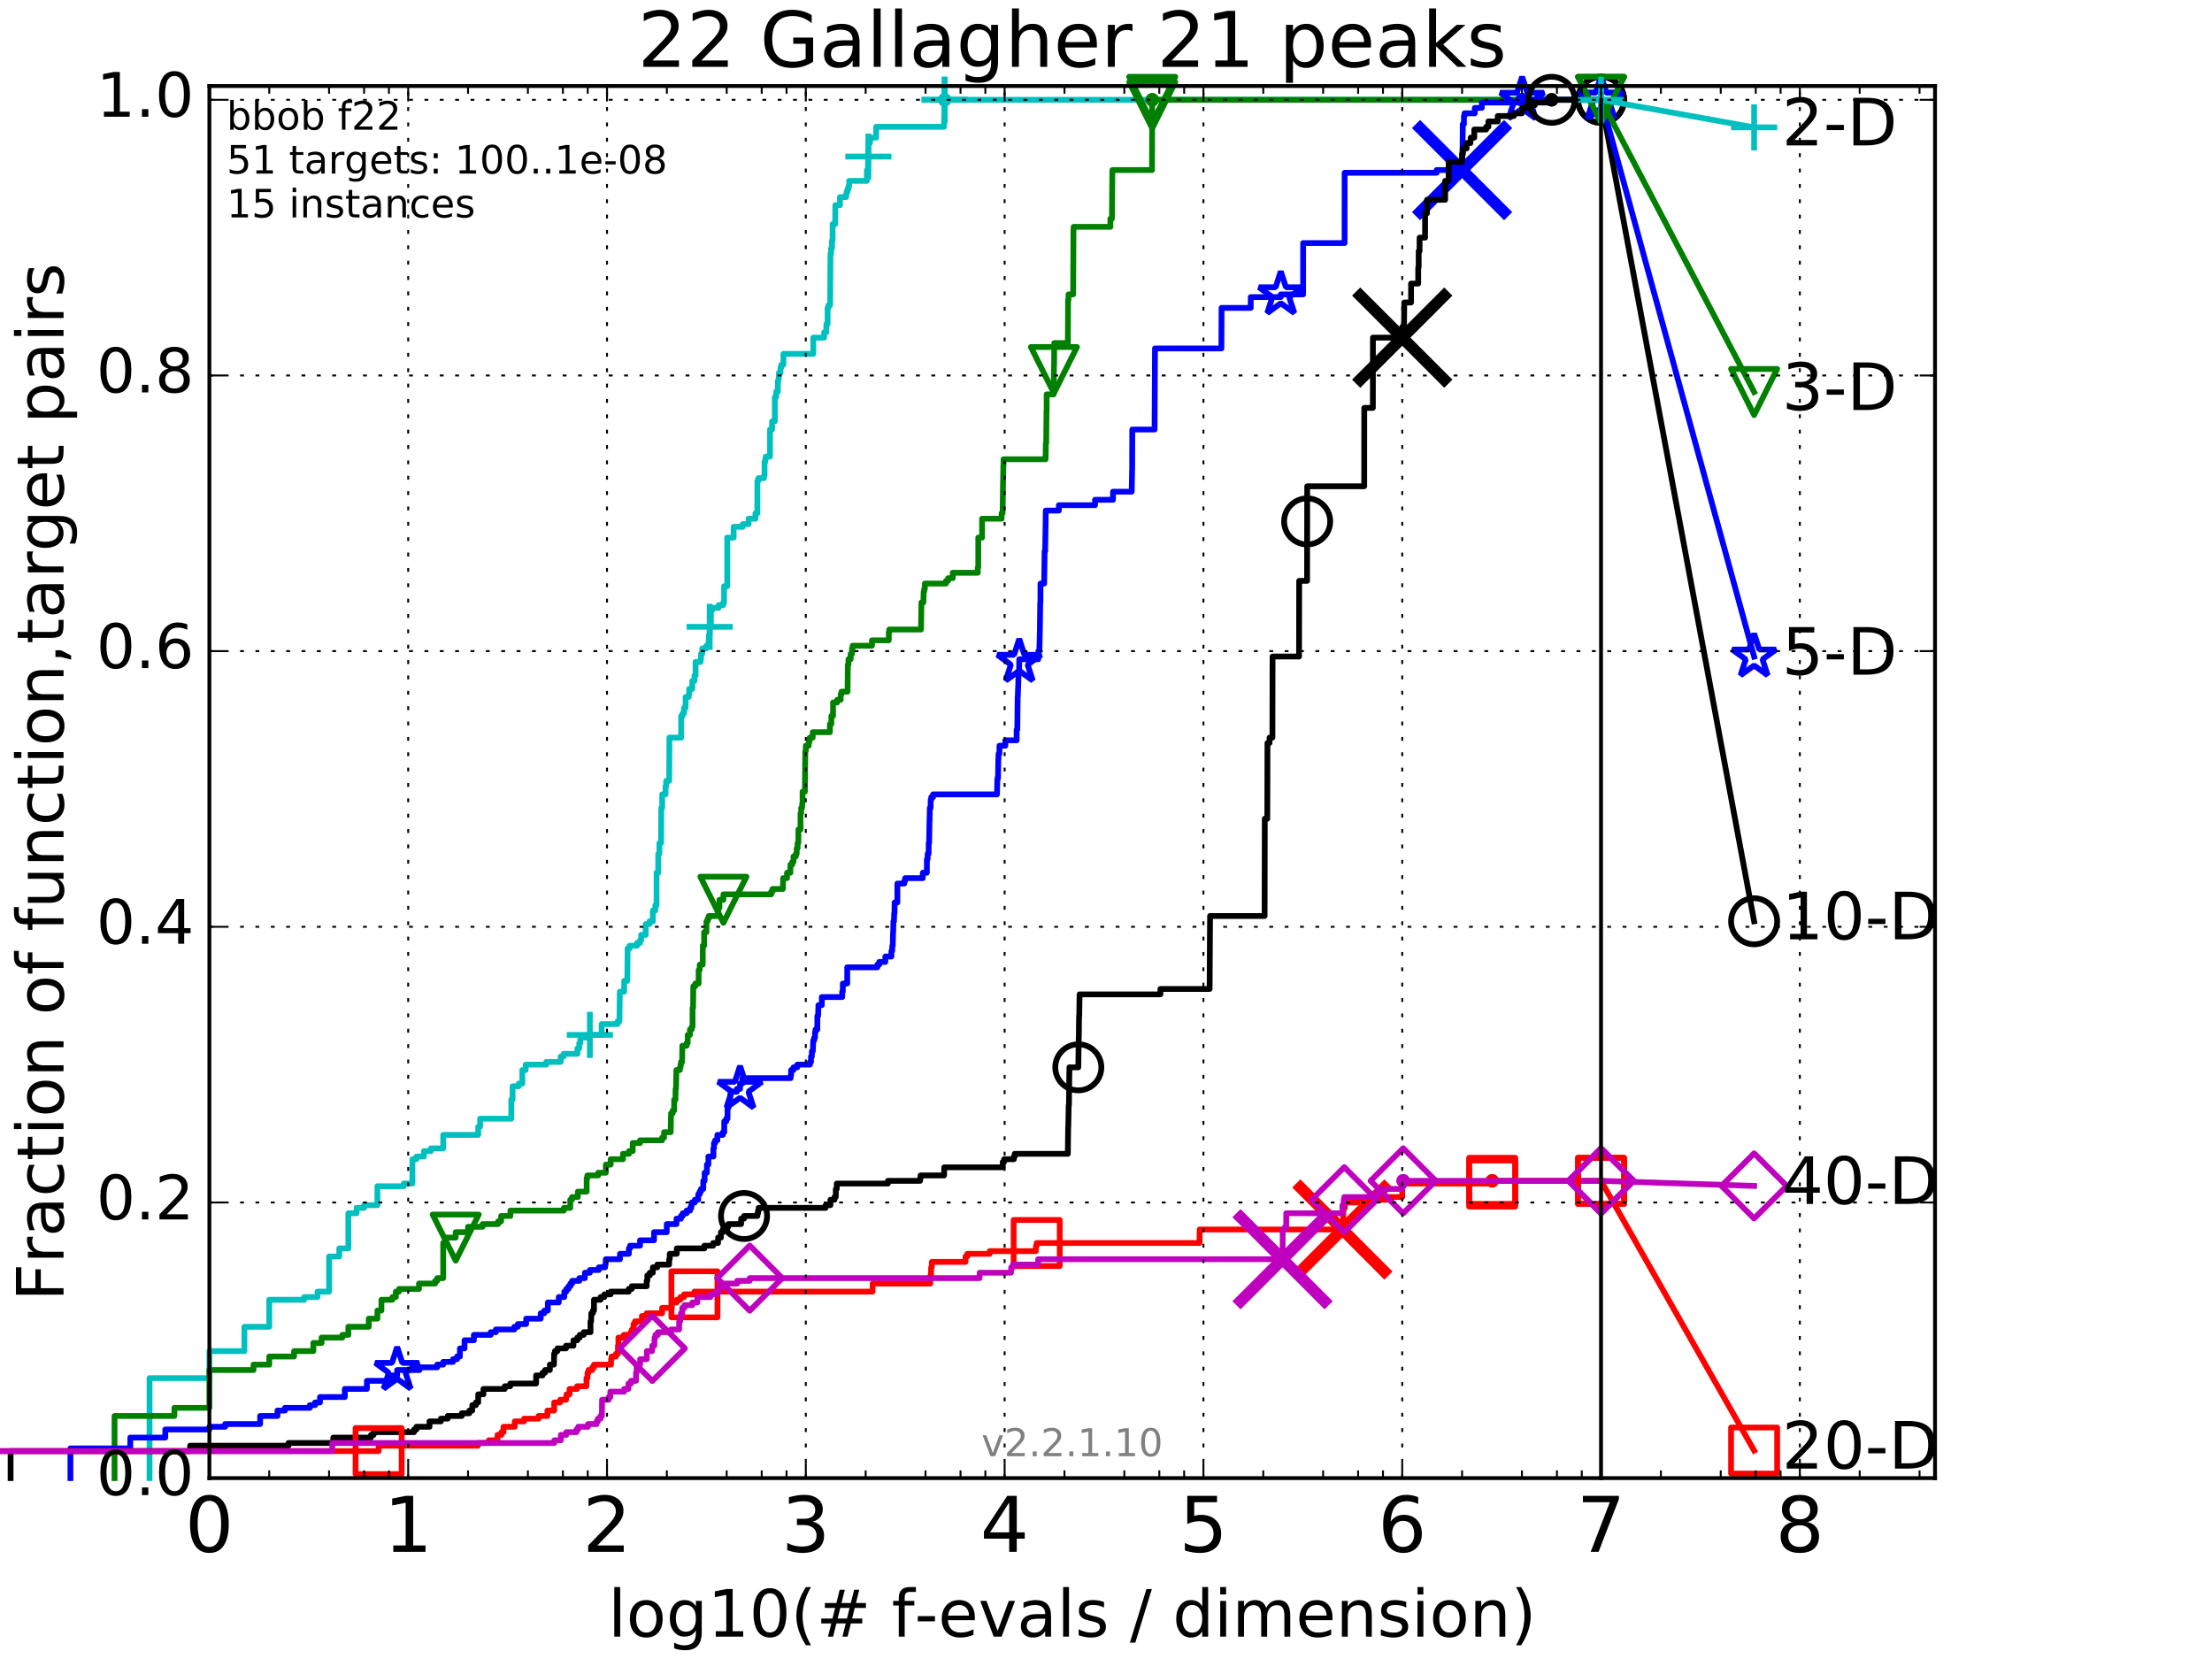 <?xml version="1.0" encoding="utf-8" standalone="no"?>
<!DOCTYPE svg PUBLIC "-//W3C//DTD SVG 1.1//EN"
  "http://www.w3.org/Graphics/SVG/1.1/DTD/svg11.dtd">
<!-- Created with matplotlib (http://matplotlib.org/) -->
<svg height="432pt" version="1.1" viewBox="0 0 576 432" width="576pt" xmlns="http://www.w3.org/2000/svg" xmlns:xlink="http://www.w3.org/1999/xlink">
 <defs>
  <style type="text/css">
*{stroke-linecap:butt;stroke-linejoin:round;stroke-miterlimit:100000;}
  </style>
 </defs>
 <g id="figure_1">
  <g id="patch_1">
   <path d="M 0 432 
L 576 432 
L 576 0 
L 0 0 
z
" style="fill:#ffffff;"/>
  </g>
  <g id="axes_1">
   <g id="patch_2">
    <path d="M 54.525 384.9 
L 503.88 384.9 
L 503.88 22.4 
L 54.525 22.4 
z
" style="fill:#ffffff;"/>
   </g>
   <g id="line2d_1">
    <defs>
     <path d="M 0 1.5 
C 0.398 1.5 0.779 1.342 1.061 1.061 
C 1.342 0.779 1.5 0.398 1.5 0 
C 1.5 -0.398 1.342 -0.779 1.061 -1.061 
C 0.779 -1.342 0.398 -1.5 0 -1.5 
C -0.398 -1.5 -0.779 -1.342 -1.061 -1.061 
C -1.342 -0.779 -1.5 -0.398 -1.5 0 
C -1.5 0.398 -1.342 0.779 -1.061 1.061 
C -0.779 1.342 -0.398 1.5 0 1.5 
z
" id="mecff3c9e1a" style="stroke:#00bfbf;stroke-width:0.5;"/>
    </defs>
    <g>
     <use style="fill:#00bfbf;stroke:#00bfbf;stroke-width:0.5;" x="245.981" xlink:href="#mecff3c9e1a" y="25.989"/>
     <use style="fill:#00bfbf;stroke:#00bfbf;stroke-width:0.5;" x="245.981" xlink:href="#mecff3c9e1a" y="25.989"/>
    </g>
   </g>
   <g id="line2d_2">
    <path d="M 38.941 384.9 
L 38.941 358.861 
L 54.525 358.861 
L 54.525 351.824 
L 63.641 351.824 
L 63.641 345.49 
L 70.109 345.49 
L 70.109 338.453 
L 79.225 338.453 
L 79.225 337.749 
L 82.691 337.749 
L 82.691 336.341 
L 85.693 336.341 
L 85.693 327.193 
L 88.341 327.193 
L 88.341 325.082 
L 90.71 325.082 
L 90.71 315.933 
L 92.853 315.933 
L 92.853 314.525 
L 94.809 314.525 
L 94.809 313.822 
L 98.275 313.822 
L 98.275 308.895 
L 105.141 308.895 
L 105.141 308.192 
L 107.391 308.192 
L 107.391 301.858 
L 108.437 301.858 
L 108.437 301.154 
L 110.393 301.154 
L 110.393 299.747 
L 112.193 299.747 
L 112.193 299.043 
L 115.41 299.043 
L 115.41 295.524 
L 124.526 295.524 
L 124.526 293.413 
L 125.02 293.413 
L 125.02 291.302 
L 133.137 291.302 
L 133.137 286.375 
L 133.475 286.375 
L 133.475 282.857 
L 135.093 282.857 
L 135.093 282.153 
L 136.011 282.153 
L 136.011 278.634 
L 136.893 278.634 
L 136.893 277.227 
L 142.253 277.227 
L 142.253 276.523 
L 146.009 276.523 
L 146.009 275.115 
L 146.765 275.115 
L 146.765 274.412 
L 150.363 274.412 
L 150.363 273.004 
L 150.833 273.004 
L 150.833 271.597 
L 151.141 271.597 
L 151.141 270.189 
L 153.601 270.189 
L 153.601 269.486 
L 156.672 269.486 
L 156.672 266.671 
L 160.811 266.671 
L 160.811 265.967 
L 161.303 265.967 
L 161.4 258.226 
L 162.534 258.226 
L 162.534 255.411 
L 163.348 255.411 
L 163.437 246.966 
L 163.962 246.966 
L 163.962 246.262 
L 165.868 246.262 
L 165.868 245.558 
L 166.648 245.558 
L 166.648 244.854 
L 166.953 244.854 
L 166.953 243.447 
L 168.133 243.447 
L 168.133 240.632 
L 169.117 240.632 
L 169.117 239.928 
L 169.993 239.928 
L 169.993 237.113 
L 170.645 237.113 
L 170.645 235.706 
L 170.964 235.706 
L 170.964 227.261 
L 171.403 227.261 
L 171.403 222.334 
L 171.711 222.334 
L 171.711 219.519 
L 172.136 219.519 
L 172.196 210.371 
L 172.435 210.371 
L 172.435 206.852 
L 173.307 206.852 
L 173.307 204.741 
L 173.478 204.741 
L 173.478 203.333 
L 174.257 203.333 
L 174.312 192.073 
L 177.368 192.073 
L 177.368 186.443 
L 177.746 186.443 
L 177.746 185.74 
L 178.118 185.74 
L 178.118 184.332 
L 178.529 184.332 
L 178.529 181.517 
L 179.329 181.517 
L 179.329 180.813 
L 179.459 180.813 
L 179.459 179.406 
L 180.269 179.406 
L 180.269 177.295 
L 180.848 177.295 
L 180.848 175.887 
L 181.132 175.887 
L 181.132 172.368 
L 182.423 172.368 
L 182.423 171.665 
L 182.537 171.665 
L 182.537 170.257 
L 182.875 170.257 
L 182.875 168.85 
L 183.931 168.85 
L 183.931 168.146 
L 184.493 168.146 
L 184.597 165.331 
L 184.804 165.331 
L 184.804 163.22 
L 185.109 163.22 
L 185.109 158.997 
L 185.411 158.997 
L 185.411 158.294 
L 187.111 158.294 
L 187.111 157.59 
L 188.313 157.59 
L 188.313 156.886 
L 188.546 156.886 
L 188.546 152.664 
L 189.371 152.664 
L 189.371 139.996 
L 191.039 139.996 
L 191.039 137.181 
L 193.4 137.181 
L 193.4 136.477 
L 194.934 136.477 
L 194.934 135.07 
L 196.716 135.07 
L 196.716 133.662 
L 197.214 133.662 
L 197.214 125.217 
L 197.488 125.217 
L 197.488 124.514 
L 198.939 124.514 
L 198.939 123.81 
L 199.084 123.81 
L 199.084 120.291 
L 199.247 120.291 
L 199.247 119.587 
L 199.408 119.587 
L 199.408 118.884 
L 200.507 118.884 
L 200.507 111.846 
L 201.045 111.846 
L 201.045 109.735 
L 201.765 109.735 
L 201.765 103.401 
L 202.116 103.401 
L 202.116 101.994 
L 202.555 101.994 
L 202.555 99.179 
L 202.71 99.179 
L 202.818 97.771 
L 202.833 97.771 
L 202.833 97.068 
L 203.244 97.068 
L 203.244 95.66 
L 203.469 95.66 
L 203.469 94.956 
L 204 94.956 
L 204 92.141 
L 211.78 92.141 
L 211.78 87.919 
L 214.614 87.919 
L 214.614 86.511 
L 215.179 86.511 
L 215.179 84.4 
L 215.505 84.4 
L 215.505 80.178 
L 215.722 80.178 
L 215.722 79.474 
L 216.168 79.474 
L 216.244 66.103 
L 216.404 66.103 
L 216.404 64.695 
L 216.646 64.695 
L 216.646 62.584 
L 216.803 62.584 
L 216.803 58.361 
L 217.469 58.361 
L 217.517 53.435 
L 218.73 53.435 
L 218.73 51.324 
L 220.322 51.324 
L 220.322 50.62 
L 220.448 50.62 
L 220.448 49.917 
L 220.699 49.917 
L 220.699 49.213 
L 220.947 49.213 
L 220.947 48.509 
L 221.118 48.509 
L 221.118 47.102 
L 225.706 47.102 
L 225.756 44.287 
L 226.021 44.287 
L 226.119 37.249 
L 226.55 37.249 
L 226.55 35.842 
L 228.154 35.842 
L 228.154 33.027 
L 245.807 33.027 
L 245.913 29.508 
L 245.981 29.508 
L 245.981 25.989 
L 416.908 25.989 
L 416.908 25.989 
" style="fill:none;stroke:#00bfbf;stroke-linecap:square;stroke-width:1.5;"/>
   </g>
   <g id="line2d_3">
    <defs>
     <path d="M -6 0 
L 6 0 
M 0 6 
L 0 -6 
" id="m51b58f69fe" style="stroke:#00bfbf;stroke-width:1.5;"/>
    </defs>
    <g>
     <use style="fill:none;stroke:#00bfbf;stroke-width:1.5;" x="153.601" xlink:href="#m51b58f69fe" y="269.486"/>
     <use style="fill:none;stroke:#00bfbf;stroke-width:1.5;" x="184.804" xlink:href="#m51b58f69fe" y="163.22"/>
     <use style="fill:none;stroke:#00bfbf;stroke-width:1.5;" x="226.119" xlink:href="#m51b58f69fe" y="40.768"/>
     <use style="fill:none;stroke:#00bfbf;stroke-width:1.5;" x="245.981" xlink:href="#m51b58f69fe" y="25.989"/>
     <use style="fill:none;stroke:#00bfbf;stroke-width:1.5;" x="245.981" xlink:href="#m51b58f69fe" y="25.989"/>
     <use style="fill:none;stroke:#00bfbf;stroke-width:1.5;" x="416.908" xlink:href="#m51b58f69fe" y="25.989"/>
    </g>
   </g>
   <g id="line2d_4">
    <path d="M -15527.947 743.811 
" style="fill:none;stroke:#00bfbf;stroke-linecap:square;stroke-width:1.5;"/>
    <g>
     <use style="fill:none;stroke:#00bfbf;stroke-width:1.5;" x="-15527.947" xlink:href="#m51b58f69fe" y="743.811"/>
    </g>
   </g>
   <g id="line2d_5">
    <defs>
     <path d="M 0 1.5 
C 0.398 1.5 0.779 1.342 1.061 1.061 
C 1.342 0.779 1.5 0.398 1.5 0 
C 1.5 -0.398 1.342 -0.779 1.061 -1.061 
C 0.779 -1.342 0.398 -1.5 0 -1.5 
C -0.398 -1.5 -0.779 -1.342 -1.061 -1.061 
C -1.342 -0.779 -1.5 -0.398 -1.5 0 
C -1.5 0.398 -1.342 0.779 -1.061 1.061 
C -0.779 1.342 -0.398 1.5 0 1.5 
z
" id="m8293b35e7d" style="stroke:#008000;stroke-width:0.5;"/>
    </defs>
    <g>
     <use style="fill:#008000;stroke:#008000;stroke-width:0.5;" x="300.035" xlink:href="#m8293b35e7d" y="25.989"/>
     <use style="fill:#008000;stroke:#008000;stroke-width:0.5;" x="300.035" xlink:href="#m8293b35e7d" y="25.989"/>
    </g>
   </g>
   <g id="line2d_6">
    <path d="M 29.825 384.9 
L 29.825 368.714 
L 45.409 368.714 
L 45.409 366.603 
L 54.525 366.603 
L 54.525 356.75 
L 66.01 356.75 
L 66.01 355.343 
L 70.109 355.343 
L 70.109 353.231 
L 76.577 353.231 
L 76.577 351.824 
L 81.594 351.824 
L 81.594 349.713 
L 83.737 349.713 
L 83.737 348.305 
L 89.159 348.305 
L 89.159 347.601 
L 90.71 347.601 
L 90.71 345.49 
L 96.025 345.49 
L 96.025 343.379 
L 98.275 343.379 
L 98.275 341.268 
L 99.321 341.268 
L 99.321 338.453 
L 102.195 338.453 
L 102.195 337.749 
L 103.077 337.749 
L 103.077 336.341 
L 103.925 336.341 
L 103.925 335.638 
L 109.108 335.638 
L 109.108 334.23 
L 113.317 334.23 
L 113.317 333.526 
L 113.859 333.526 
L 113.859 332.823 
L 115.41 332.823 
L 115.41 323.674 
L 115.904 323.674 
L 115.904 322.267 
L 118.661 322.267 
L 118.661 320.859 
L 121.878 320.859 
L 121.878 319.452 
L 125.663 319.452 
L 125.663 318.748 
L 129.709 318.748 
L 129.709 318.044 
L 130.489 318.044 
L 130.489 316.637 
L 132.909 316.637 
L 132.909 315.229 
L 146.827 315.229 
L 146.827 314.525 
L 148.493 314.525 
L 148.493 312.414 
L 148.947 312.414 
L 148.947 311.71 
L 150.468 311.71 
L 150.468 310.303 
L 152.763 310.303 
L 152.763 306.784 
L 152.952 306.784 
L 152.952 306.08 
L 155.777 306.08 
L 155.777 305.377 
L 157.761 305.377 
L 157.761 303.265 
L 159.017 303.265 
L 159.017 301.858 
L 162.225 301.858 
L 162.225 300.45 
L 163.788 300.45 
L 163.788 299.747 
L 164.755 299.747 
L 164.755 297.635 
L 166.674 297.635 
L 166.674 296.932 
L 172.415 296.932 
L 172.415 296.228 
L 172.924 296.228 
L 172.924 294.82 
L 174.637 294.82 
L 174.744 289.894 
L 175.168 289.894 
L 175.168 289.19 
L 175.55 289.19 
L 175.55 286.375 
L 175.892 286.375 
L 175.926 283.56 
L 176.027 283.56 
L 176.128 278.634 
L 177.048 278.634 
L 177.048 277.93 
L 177.209 277.93 
L 177.209 277.227 
L 177.337 277.227 
L 177.337 276.523 
L 177.621 276.523 
L 177.684 272.301 
L 178.813 272.301 
L 178.813 271.597 
L 179.08 271.597 
L 179.08 269.486 
L 179.661 269.486 
L 179.661 268.078 
L 180.115 268.078 
L 180.115 267.374 
L 180.339 267.374 
L 180.339 262.448 
L 180.477 262.448 
L 180.533 256.818 
L 181.051 256.818 
L 181.051 256.114 
L 181.923 256.114 
L 181.923 252.596 
L 182.207 252.596 
L 182.207 251.188 
L 182.987 251.188 
L 183.012 246.262 
L 183.355 246.262 
L 183.355 242.743 
L 183.955 242.743 
L 183.955 239.928 
L 184.261 239.928 
L 184.261 239.224 
L 184.563 239.224 
L 184.563 238.521 
L 186.966 238.521 
L 186.966 236.409 
L 187.336 236.409 
L 187.336 234.298 
L 188.372 234.298 
L 188.372 232.891 
L 200.817 232.891 
L 200.817 232.187 
L 201.172 232.187 
L 201.172 231.483 
L 203.858 231.483 
L 203.936 228.668 
L 204.937 228.668 
L 204.937 227.261 
L 205.823 227.261 
L 205.823 225.149 
L 206.301 225.149 
L 206.301 224.446 
L 206.623 224.446 
L 206.623 223.038 
L 207.22 223.038 
L 207.22 222.334 
L 207.455 222.334 
L 207.455 220.927 
L 207.687 220.927 
L 207.687 219.519 
L 207.884 219.519 
L 207.908 216.001 
L 208.449 216.001 
L 208.449 211.778 
L 208.624 211.778 
L 208.624 210.371 
L 208.844 210.371 
L 208.938 208.963 
L 208.984 208.963 
L 208.984 206.148 
L 209.591 206.148 
L 209.697 195.592 
L 209.832 195.592 
L 209.832 194.185 
L 210.576 194.185 
L 210.576 193.481 
L 210.699 193.481 
L 210.699 192.777 
L 210.857 192.777 
L 210.857 192.073 
L 211.632 192.073 
L 211.632 190.666 
L 216.102 190.666 
L 216.102 188.555 
L 216.479 188.555 
L 216.479 186.443 
L 216.926 186.443 
L 216.926 182.925 
L 217.994 182.925 
L 217.994 182.221 
L 218.903 182.221 
L 218.903 180.813 
L 219.112 180.813 
L 219.112 180.11 
L 220.706 180.11 
L 220.78 173.072 
L 220.941 173.072 
L 220.941 171.665 
L 221.509 171.665 
L 221.509 170.257 
L 221.855 170.257 
L 221.855 168.85 
L 222.025 168.85 
L 222.025 168.146 
L 227.059 168.146 
L 227.059 166.738 
L 231.441 166.738 
L 231.441 164.627 
L 231.558 164.627 
L 231.558 163.923 
L 239.829 163.923 
L 239.935 156.886 
L 240.448 156.886 
L 240.523 154.071 
L 240.651 154.071 
L 240.651 153.367 
L 240.819 153.367 
L 240.844 151.96 
L 246.318 151.96 
L 246.318 151.256 
L 246.876 151.256 
L 246.876 150.552 
L 248.093 150.552 
L 248.093 149.145 
L 254.622 149.145 
L 254.622 147.737 
L 254.741 147.737 
L 254.741 139.996 
L 255.728 139.996 
L 255.728 135.07 
L 260.814 135.07 
L 260.814 133.662 
L 261.078 133.662 
L 261.18 125.921 
L 261.19 125.921 
L 261.279 120.995 
L 261.313 120.995 
L 261.313 119.587 
L 272.267 119.587 
L 272.338 115.365 
L 272.431 115.365 
L 272.506 106.92 
L 272.543 106.92 
L 272.549 102.698 
L 274.37 102.698 
L 274.454 94.956 
L 274.492 94.956 
L 274.525 89.326 
L 278.069 89.326 
L 278.127 78.066 
L 278.234 78.066 
L 278.239 76.659 
L 279.443 76.659 
L 279.533 59.769 
L 279.576 59.769 
L 279.576 59.065 
L 289.14 59.065 
L 289.14 56.954 
L 289.546 56.954 
L 289.648 44.99 
L 289.666 44.99 
L 289.666 44.287 
L 299.984 44.287 
L 300.035 25.989 
L 416.908 25.989 
L 416.908 25.989 
" style="fill:none;stroke:#008000;stroke-linecap:square;stroke-width:1.5;"/>
   </g>
   <g id="line2d_7">
    <defs>
     <path d="M -0 6 
L 6 -6 
L -6 -6 
z
" id="m3986d9355c" style="stroke:#008000;stroke-linejoin:miter;stroke-width:1.5;"/>
    </defs>
    <g>
     <use style="fill:none;stroke:#008000;stroke-linejoin:miter;stroke-width:1.5;" x="118.661" xlink:href="#m3986d9355c" y="322.267"/>
     <use style="fill:none;stroke:#008000;stroke-linejoin:miter;stroke-width:1.5;" x="188.372" xlink:href="#m3986d9355c" y="234.298"/>
     <use style="fill:none;stroke:#008000;stroke-linejoin:miter;stroke-width:1.5;" x="274.439" xlink:href="#m3986d9355c" y="96.364"/>
     <use style="fill:none;stroke:#008000;stroke-linejoin:miter;stroke-width:1.5;" x="300.035" xlink:href="#m3986d9355c" y="27.397"/>
     <use style="fill:none;stroke:#008000;stroke-linejoin:miter;stroke-width:1.5;" x="300.035" xlink:href="#m3986d9355c" y="25.989"/>
     <use style="fill:none;stroke:#008000;stroke-linejoin:miter;stroke-width:1.5;" x="416.908" xlink:href="#m3986d9355c" y="25.989"/>
    </g>
   </g>
   <g id="line2d_8">
    <path d="M -15527.947 743.811 
" style="fill:none;stroke:#008000;stroke-linecap:square;stroke-width:1.5;"/>
    <g>
     <use style="fill:none;stroke:#008000;stroke-linejoin:miter;stroke-width:1.5;" x="-15527.947" xlink:href="#m3986d9355c" y="743.811"/>
    </g>
   </g>
   <g id="line2d_9">
    <defs>
     <path d="M 0 1.5 
C 0.398 1.5 0.779 1.342 1.061 1.061 
C 1.342 0.779 1.5 0.398 1.5 0 
C 1.5 -0.398 1.342 -0.779 1.061 -1.061 
C 0.779 -1.342 0.398 -1.5 0 -1.5 
C -0.398 -1.5 -0.779 -1.342 -1.061 -1.061 
C -1.342 -0.779 -1.5 -0.398 -1.5 0 
C -1.5 0.398 -1.342 0.779 -1.061 1.061 
C -0.779 1.342 -0.398 1.5 0 1.5 
z
" id="m41a00e2565" style="stroke:#0000ff;stroke-width:0.5;"/>
    </defs>
    <g>
     <use style="fill:#0000ff;stroke:#0000ff;stroke-width:0.5;" x="396.359" xlink:href="#m41a00e2565" y="25.989"/>
     <use style="fill:#0000ff;stroke:#0000ff;stroke-width:0.5;" x="396.359" xlink:href="#m41a00e2565" y="25.989"/>
    </g>
   </g>
   <g id="line2d_10">
    <path d="M 18.34 384.9 
L 18.34 377.159 
L 33.924 377.159 
L 33.924 374.344 
L 43.04 374.344 
L 43.04 372.233 
L 54.525 372.233 
L 54.525 371.529 
L 58.624 371.529 
L 58.624 370.825 
L 67.74 370.825 
L 67.74 368.714 
L 72.252 368.714 
L 72.252 367.306 
L 74.208 367.306 
L 74.208 366.603 
L 80.676 366.603 
L 80.676 365.899 
L 82.039 365.899 
L 82.039 365.195 
L 83.324 365.195 
L 83.324 363.788 
L 89.792 363.788 
L 89.792 361.676 
L 95.546 361.676 
L 95.546 359.565 
L 101.277 359.565 
L 101.277 358.861 
L 101.832 358.861 
L 101.832 358.158 
L 103.42 358.158 
L 103.42 356.75 
L 109.24 356.75 
L 109.24 356.046 
L 113.859 356.046 
L 113.859 355.343 
L 115.41 355.343 
L 115.41 354.639 
L 117.958 354.639 
L 117.958 353.935 
L 119.004 353.935 
L 119.004 353.231 
L 119.758 353.231 
L 119.758 351.12 
L 120.96 351.12 
L 120.96 349.009 
L 123.399 349.009 
L 123.399 347.601 
L 127.777 347.601 
L 127.777 346.898 
L 129.119 346.898 
L 129.119 346.194 
L 133.94 346.194 
L 133.94 345.49 
L 134.842 345.49 
L 134.842 344.786 
L 137.008 344.786 
L 137.008 343.379 
L 140.799 343.379 
L 140.799 341.971 
L 141.748 341.971 
L 141.748 341.268 
L 142.658 341.268 
L 142.658 339.156 
L 145.504 339.156 
L 145.504 337.749 
L 146.95 337.749 
L 146.95 336.341 
L 147.46 336.341 
L 147.46 335.638 
L 148.029 335.638 
L 148.029 334.934 
L 148.516 334.934 
L 148.516 334.23 
L 148.992 334.23 
L 148.992 333.526 
L 150.864 333.526 
L 150.864 332.823 
L 152.303 332.823 
L 152.303 331.415 
L 153.601 331.415 
L 153.601 330.711 
L 155.943 330.711 
L 155.943 330.008 
L 157.563 330.008 
L 157.563 329.304 
L 157.7 329.304 
L 157.746 327.897 
L 161.439 327.897 
L 161.439 326.489 
L 163.753 326.489 
L 163.753 325.082 
L 164.065 325.082 
L 164.065 324.378 
L 166.664 324.378 
L 166.664 322.97 
L 170.308 322.97 
L 170.308 320.859 
L 173.625 320.859 
L 173.625 318.748 
L 176.155 318.748 
L 176.155 317.34 
L 177.311 317.34 
L 177.311 316.637 
L 177.784 316.637 
L 177.784 315.933 
L 178.79 315.933 
L 178.79 315.229 
L 179.701 315.229 
L 179.701 314.525 
L 180.025 314.525 
L 180.025 313.822 
L 180.16 313.822 
L 180.16 313.118 
L 180.937 313.118 
L 180.937 312.414 
L 181.814 312.414 
L 181.814 311.007 
L 182.186 311.007 
L 182.186 310.303 
L 182.537 310.303 
L 182.537 309.599 
L 183.135 309.599 
L 183.135 307.488 
L 183.486 307.488 
L 183.486 305.377 
L 184.073 305.377 
L 184.073 303.265 
L 184.466 303.265 
L 184.466 301.154 
L 185.775 301.154 
L 185.775 299.043 
L 185.918 299.043 
L 185.918 297.635 
L 186.229 297.635 
L 186.229 296.932 
L 186.8 296.932 
L 186.8 295.524 
L 188.243 295.524 
L 188.243 294.82 
L 188.593 294.82 
L 188.593 292.005 
L 189.096 292.005 
L 189.096 291.302 
L 189.444 291.302 
L 189.444 288.487 
L 189.676 288.487 
L 189.676 287.783 
L 189.907 287.783 
L 189.95 286.375 
L 190.145 286.375 
L 190.242 284.264 
L 191.879 284.264 
L 191.879 283.56 
L 192.703 283.56 
L 192.703 282.153 
L 193.302 282.153 
L 193.302 280.745 
L 205.875 280.745 
L 205.875 280.042 
L 206.003 280.042 
L 206.003 278.634 
L 206.613 278.634 
L 206.613 277.93 
L 207.608 277.93 
L 207.608 277.227 
L 210.903 277.227 
L 210.903 276.523 
L 211.189 276.523 
L 211.189 275.115 
L 211.412 275.115 
L 211.412 273.708 
L 211.674 273.708 
L 211.77 270.893 
L 212.02 270.893 
L 212.02 270.189 
L 212.231 270.189 
L 212.231 268.782 
L 212.364 268.782 
L 212.364 268.078 
L 212.833 268.078 
L 212.833 264.559 
L 213.037 264.559 
L 213.119 261.744 
L 213.999 261.744 
L 213.999 259.633 
L 219.308 259.633 
L 219.308 258.226 
L 219.47 258.226 
L 219.47 256.114 
L 220.614 256.114 
L 220.614 251.892 
L 228.46 251.892 
L 228.46 251.188 
L 228.952 251.188 
L 228.952 250.484 
L 230.533 250.484 
L 230.533 249.077 
L 232.12 249.077 
L 232.12 247.669 
L 232.314 247.669 
L 232.352 246.262 
L 232.471 246.262 
L 232.551 242.743 
L 232.587 242.743 
L 232.649 239.928 
L 232.791 239.928 
L 232.844 237.817 
L 232.928 237.817 
L 232.962 235.002 
L 233.675 235.002 
L 233.68 230.076 
L 235.483 230.076 
L 235.483 229.372 
L 235.697 229.372 
L 235.697 228.668 
L 240.296 228.668 
L 240.296 227.261 
L 241.354 227.261 
L 241.36 223.742 
L 241.551 223.742 
L 241.551 222.334 
L 241.809 222.334 
L 241.832 219.519 
L 241.943 219.519 
L 242.034 213.89 
L 242.056 213.89 
L 242.123 210.371 
L 242.339 210.371 
L 242.339 208.26 
L 242.501 208.26 
L 242.501 207.556 
L 242.982 207.556 
L 242.982 206.852 
L 259.619 206.852 
L 259.693 203.333 
L 259.731 203.333 
L 259.731 202.63 
L 259.883 202.63 
L 259.955 197.703 
L 260.009 197.703 
L 260.019 196.296 
L 260.251 196.296 
L 260.251 194.185 
L 261.79 194.185 
L 261.79 192.777 
L 264.731 192.777 
L 264.731 189.962 
L 264.908 189.962 
L 264.993 181.517 
L 265.024 181.517 
L 265.129 178.702 
L 265.136 178.702 
L 265.242 175.183 
L 265.378 175.183 
L 265.41 171.665 
L 270.354 171.665 
L 270.387 169.553 
L 270.656 169.553 
L 270.759 164.627 
L 270.773 164.627 
L 270.875 156.886 
L 270.924 156.886 
L 270.943 151.96 
L 271.901 151.96 
L 272.007 144.219 
L 272.018 144.219 
L 272.018 143.515 
L 272.155 143.515 
L 272.258 137.181 
L 272.272 137.181 
L 272.314 132.959 
L 275.729 132.959 
L 275.729 131.551 
L 285.151 131.551 
L 285.151 130.144 
L 289.829 130.144 
L 289.829 128.032 
L 294.692 128.032 
L 294.798 122.402 
L 294.812 122.402 
L 294.846 111.846 
L 300.649 111.846 
L 300.757 90.734 
L 318.049 90.734 
L 318.094 80.178 
L 325.69 80.178 
L 325.69 77.363 
L 333.516 77.363 
L 333.516 76.659 
L 339.326 76.659 
L 339.338 63.288 
L 350.13 63.288 
L 350.14 44.99 
L 374.091 44.99 
L 374.091 44.287 
L 380.727 44.287 
L 380.828 38.657 
L 380.854 38.657 
L 380.903 32.323 
L 381.209 32.323 
L 381.21 30.212 
L 381.353 30.212 
L 381.353 29.508 
L 384.034 29.508 
L 384.035 28.1 
L 385.857 28.1 
L 385.858 26.693 
L 396.359 26.693 
L 396.359 25.989 
L 416.908 25.989 
L 416.908 25.989 
" style="fill:none;stroke:#0000ff;stroke-linecap:square;stroke-width:1.5;"/>
   </g>
   <g id="line2d_11">
    <defs>
     <path d="M 0 -6 
L -1.347 -1.854 
L -5.706 -1.854 
L -2.18 0.708 
L -3.527 4.854 
L -0 2.292 
L 3.527 4.854 
L 2.18 0.708 
L 5.706 -1.854 
L 1.347 -1.854 
z
" id="m18cc6db321" style="stroke:#0000ff;stroke-linejoin:bevel;stroke-width:1.5;"/>
    </defs>
    <g>
     <use style="fill:none;stroke:#0000ff;stroke-linejoin:bevel;stroke-width:1.5;" x="103.42" xlink:href="#m18cc6db321" y="356.75"/>
     <use style="fill:none;stroke:#0000ff;stroke-linejoin:bevel;stroke-width:1.5;" x="192.703" xlink:href="#m18cc6db321" y="283.56"/>
     <use style="fill:none;stroke:#0000ff;stroke-linejoin:bevel;stroke-width:1.5;" x="265.41" xlink:href="#m18cc6db321" y="172.368"/>
     <use style="fill:none;stroke:#0000ff;stroke-linejoin:bevel;stroke-width:1.5;" x="333.516" xlink:href="#m18cc6db321" y="76.659"/>
     <use style="fill:none;stroke:#0000ff;stroke-linejoin:bevel;stroke-width:1.5;" x="396.359" xlink:href="#m18cc6db321" y="25.989"/>
     <use style="fill:none;stroke:#0000ff;stroke-linejoin:bevel;stroke-width:1.5;" x="416.908" xlink:href="#m18cc6db321" y="25.989"/>
    </g>
   </g>
   <g id="line2d_12">
    <path d="M -15527.947 743.811 
" style="fill:none;stroke:#0000ff;stroke-linecap:square;stroke-width:1.5;"/>
    <g>
     <use style="fill:none;stroke:#0000ff;stroke-linejoin:bevel;stroke-width:1.5;" x="-15527.947" xlink:href="#m18cc6db321" y="743.811"/>
    </g>
   </g>
   <g id="line2d_13">
    <path clip-path="url(#pea2da77e0f)" d="M 380.723 44.287 
" style="fill:none;stroke:#0000ff;stroke-linecap:square;"/>
    <defs>
     <path d="M -12 12 
L 12 -12 
M -12 -12 
L 12 12 
" id="ma00568cabe" style="stroke:#0000ff;stroke-width:3.0;"/>
    </defs>
    <g clip-path="url(#pea2da77e0f)">
     <use style="fill:#0000ff;stroke:#0000ff;stroke-width:3.0;" x="380.723" xlink:href="#ma00568cabe" y="44.287"/>
    </g>
   </g>
   <g id="line2d_14">
    <defs>
     <path d="M 0 1.5 
C 0.398 1.5 0.779 1.342 1.061 1.061 
C 1.342 0.779 1.5 0.398 1.5 0 
C 1.5 -0.398 1.342 -0.779 1.061 -1.061 
C 0.779 -1.342 0.398 -1.5 0 -1.5 
C -0.398 -1.5 -0.779 -1.342 -1.061 -1.061 
C -1.342 -0.779 -1.5 -0.398 -1.5 0 
C -1.5 0.398 -1.342 0.779 -1.061 1.061 
C -0.779 1.342 -0.398 1.5 0 1.5 
z
" id="m73aa2e3ce1" style="stroke:#000000;stroke-width:0.5;"/>
    </defs>
    <g>
     <use style="stroke:#000000;stroke-width:0.5;" x="404.049" xlink:href="#m73aa2e3ce1" y="25.989"/>
     <use style="stroke:#000000;stroke-width:0.5;" x="404.049" xlink:href="#m73aa2e3ce1" y="25.989"/>
    </g>
   </g>
   <g id="line2d_15">
    <path d="M 2.756 384.9 
L 2.756 377.863 
L 49.508 377.863 
L 49.508 376.455 
L 75.126 376.455 
L 75.126 375.751 
L 86.79 375.751 
L 86.79 374.344 
L 96.609 374.344 
L 96.609 373.64 
L 97.29 373.64 
L 97.29 372.936 
L 107.815 372.936 
L 107.815 372.233 
L 108.437 372.233 
L 108.437 371.529 
L 111.844 371.529 
L 111.844 370.121 
L 114.802 370.121 
L 114.802 369.418 
L 116.578 369.418 
L 116.578 368.714 
L 120.246 368.714 
L 120.246 368.01 
L 122.213 368.01 
L 122.213 367.306 
L 122.975 367.306 
L 122.975 365.899 
L 123.918 365.899 
L 123.918 365.195 
L 124.526 365.195 
L 124.526 363.084 
L 125.883 363.084 
L 125.883 361.676 
L 131.439 361.676 
L 131.439 360.973 
L 132.863 360.973 
L 132.863 360.269 
L 139.605 360.269 
L 139.605 358.158 
L 141.278 358.158 
L 141.278 357.454 
L 141.933 357.454 
L 141.933 356.75 
L 143.187 356.75 
L 143.187 355.343 
L 144.251 355.343 
L 144.292 352.528 
L 144.499 352.528 
L 144.499 351.824 
L 145.147 351.824 
L 145.147 351.12 
L 147.388 351.12 
L 147.388 350.416 
L 149.326 350.416 
L 149.326 349.009 
L 150.331 349.009 
L 150.331 348.305 
L 150.957 348.305 
L 150.957 347.601 
L 152.011 347.601 
L 152.011 346.898 
L 153.765 346.898 
L 153.765 344.083 
L 153.928 344.083 
L 153.982 341.971 
L 154.383 341.971 
L 154.383 341.268 
L 154.672 341.268 
L 154.672 338.453 
L 156.383 338.453 
L 156.383 337.749 
L 157.378 337.749 
L 157.378 337.045 
L 159.01 337.045 
L 159.01 336.341 
L 163.718 336.341 
L 163.718 335.638 
L 164.508 335.638 
L 164.508 334.934 
L 168.39 334.934 
L 168.39 333.526 
L 168.56 333.526 
L 168.56 332.119 
L 169.213 332.119 
L 169.213 331.415 
L 170.006 331.415 
L 170.006 330.008 
L 171.166 330.008 
L 171.166 329.304 
L 174.235 329.304 
L 174.246 327.897 
L 174.399 327.897 
L 174.399 326.489 
L 176.235 326.489 
L 176.235 325.082 
L 183.42 325.082 
L 183.42 324.378 
L 185.702 324.378 
L 185.702 323.674 
L 186.981 323.674 
L 186.981 322.267 
L 187.732 322.267 
L 187.732 320.859 
L 188.219 320.859 
L 188.219 320.155 
L 189.393 320.155 
L 189.393 319.452 
L 189.621 319.452 
L 189.621 318.748 
L 192.981 318.748 
L 192.981 317.34 
L 193.748 317.34 
L 193.748 316.637 
L 197.233 316.637 
L 197.233 315.933 
L 197.394 315.933 
L 197.394 315.229 
L 197.554 315.229 
L 197.554 314.525 
L 214.983 314.525 
L 214.983 313.822 
L 216.239 313.822 
L 216.239 312.414 
L 217.3 312.414 
L 217.3 311.71 
L 217.633 311.71 
L 217.652 309.599 
L 217.894 309.599 
L 217.894 308.192 
L 231.214 308.192 
L 231.214 307.488 
L 239.601 307.488 
L 239.601 306.784 
L 239.713 306.784 
L 239.713 306.08 
L 245.845 306.08 
L 245.871 303.969 
L 261.116 303.969 
L 261.116 302.562 
L 261.48 302.562 
L 261.48 301.858 
L 264.013 301.858 
L 264.013 301.154 
L 264.233 301.154 
L 264.233 300.45 
L 278.062 300.45 
L 278.145 293.413 
L 278.175 293.413 
L 278.286 287.783 
L 278.353 287.783 
L 278.448 279.338 
L 278.474 279.338 
L 278.474 277.93 
L 280.79 277.93 
L 280.901 270.189 
L 280.92 270.189 
L 280.986 264.559 
L 281.033 264.559 
L 281.118 258.929 
L 302.165 258.929 
L 302.165 257.522 
L 314.982 257.522 
L 315.086 239.928 
L 315.102 239.928 
L 315.102 238.521 
L 329.302 238.521 
L 329.348 213.186 
L 330.001 213.186 
L 330.045 193.481 
L 330.585 193.481 
L 330.592 192.073 
L 331.336 192.073 
L 331.372 170.961 
L 338.273 170.961 
L 338.305 151.256 
L 340.359 151.256 
L 340.395 126.625 
L 355.237 126.625 
L 355.252 106.216 
L 357.494 106.216 
L 357.509 87.919 
L 365.143 87.919 
L 365.15 85.104 
L 365.603 85.104 
L 365.668 78.77 
L 367.437 78.77 
L 367.444 73.844 
L 369.297 73.844 
L 369.304 69.621 
L 369.42 69.621 
L 369.424 65.399 
L 369.654 65.399 
L 369.659 61.88 
L 371.087 61.88 
L 371.093 55.546 
L 371.59 55.546 
L 371.595 52.028 
L 376.313 52.028 
L 376.319 47.102 
L 377.224 47.102 
L 377.23 42.175 
L 380.727 42.175 
L 380.728 40.064 
L 380.959 40.064 
L 380.987 38.657 
L 381.902 38.657 
L 381.903 37.249 
L 382.901 37.249 
L 382.966 35.842 
L 383.893 35.842 
L 383.895 33.73 
L 386.997 33.73 
L 386.997 33.027 
L 387.57 33.027 
L 387.571 31.619 
L 390.014 31.619 
L 390.016 30.212 
L 394.211 30.212 
L 394.211 29.508 
L 396.309 29.508 
L 396.309 28.804 
L 396.424 28.804 
L 396.424 28.1 
L 397.525 28.1 
L 397.525 27.397 
L 399.663 27.397 
L 399.663 26.693 
L 404.049 26.693 
L 404.049 25.989 
L 416.908 25.989 
L 416.908 25.989 
" style="fill:none;stroke:#000000;stroke-linecap:square;stroke-width:1.5;"/>
   </g>
   <g id="line2d_16">
    <defs>
     <path d="M 0 6 
C 1.591 6 3.117 5.368 4.243 4.243 
C 5.368 3.117 6 1.591 6 0 
C 6 -1.591 5.368 -3.117 4.243 -4.243 
C 3.117 -5.368 1.591 -6 0 -6 
C -1.591 -6 -3.117 -5.368 -4.243 -4.243 
C -5.368 -3.117 -6 -1.591 -6 0 
C -6 1.591 -5.368 3.117 -4.243 4.243 
C -3.117 5.368 -1.591 6 0 6 
z
" id="mf81b99f0cd" style="stroke:#000000;stroke-width:1.5;"/>
    </defs>
    <g>
     <use style="fill:none;stroke:#000000;stroke-width:1.5;" x="193.748" xlink:href="#mf81b99f0cd" y="316.637"/>
     <use style="fill:none;stroke:#000000;stroke-width:1.5;" x="280.79" xlink:href="#mf81b99f0cd" y="277.93"/>
     <use style="fill:none;stroke:#000000;stroke-width:1.5;" x="340.38" xlink:href="#mf81b99f0cd" y="135.774"/>
     <use style="fill:none;stroke:#000000;stroke-width:1.5;" x="404.049" xlink:href="#mf81b99f0cd" y="25.989"/>
     <use style="fill:none;stroke:#000000;stroke-width:1.5;" x="416.908" xlink:href="#mf81b99f0cd" y="25.989"/>
    </g>
   </g>
   <g id="line2d_17">
    <path d="M -15527.947 743.811 
" style="fill:none;stroke:#000000;stroke-linecap:square;stroke-width:1.5;"/>
    <g>
     <use style="fill:none;stroke:#000000;stroke-width:1.5;" x="-15527.947" xlink:href="#mf81b99f0cd" y="743.811"/>
    </g>
   </g>
   <g id="line2d_18">
    <path clip-path="url(#pea2da77e0f)" d="M 365.139 87.919 
" style="fill:none;stroke:#000000;stroke-linecap:square;"/>
    <defs>
     <path d="M -12 12 
L 12 -12 
M -12 -12 
L 12 12 
" id="m318dcef3f5" style="stroke:#000000;stroke-width:3.0;"/>
    </defs>
    <g clip-path="url(#pea2da77e0f)">
     <use style="stroke:#000000;stroke-width:3.0;" x="365.139" xlink:href="#m318dcef3f5" y="87.919"/>
    </g>
   </g>
   <g id="line2d_19">
    <defs>
     <path d="M 0 1.5 
C 0.398 1.5 0.779 1.342 1.061 1.061 
C 1.342 0.779 1.5 0.398 1.5 0 
C 1.5 -0.398 1.342 -0.779 1.061 -1.061 
C 0.779 -1.342 0.398 -1.5 0 -1.5 
C -0.398 -1.5 -0.779 -1.342 -1.061 -1.061 
C -1.342 -0.779 -1.5 -0.398 -1.5 0 
C -1.5 0.398 -1.342 0.779 -1.061 1.061 
C -0.779 1.342 -0.398 1.5 0 1.5 
z
" id="mde28b1c12f" style="stroke:#ff0000;stroke-width:0.5;"/>
    </defs>
    <g>
     <use style="fill:#ff0000;stroke:#ff0000;stroke-width:0.5;" x="388.564" xlink:href="#mde28b1c12f" y="307.488"/>
     <use style="fill:#ff0000;stroke:#ff0000;stroke-width:0.5;" x="388.564" xlink:href="#mde28b1c12f" y="307.488"/>
    </g>
   </g>
   <g id="line2d_20">
    <path d="M -1 377.863 
L 98.594 377.863 
L 98.594 376.455 
L 124.476 376.455 
L 124.476 375.751 
L 127.296 375.751 
L 127.296 375.048 
L 129.563 375.048 
L 129.563 373.64 
L 130.578 373.64 
L 130.578 372.936 
L 131.106 372.936 
L 131.106 371.529 
L 134.038 371.529 
L 134.038 370.121 
L 136.456 370.121 
L 136.456 369.418 
L 140.26 369.418 
L 140.26 368.714 
L 142.546 368.714 
L 142.546 367.306 
L 144.313 367.306 
L 144.313 365.195 
L 145.874 365.195 
L 145.874 364.491 
L 147.406 364.491 
L 147.406 363.788 
L 147.532 363.788 
L 147.532 363.084 
L 148.308 363.084 
L 148.308 361.676 
L 150.284 361.676 
L 150.284 360.973 
L 152.706 360.973 
L 152.721 358.861 
L 152.99 358.861 
L 152.99 357.454 
L 153.256 357.454 
L 153.256 356.75 
L 154.237 356.75 
L 154.237 356.046 
L 154.672 356.046 
L 154.672 355.343 
L 159.117 355.343 
L 159.117 353.935 
L 159.267 353.935 
L 159.267 353.231 
L 160.399 353.231 
L 160.399 352.528 
L 160.91 352.528 
L 160.91 350.416 
L 161.029 350.416 
L 161.029 348.305 
L 162.451 348.305 
L 162.451 347.601 
L 164.194 347.601 
L 164.194 346.898 
L 164.551 346.898 
L 164.551 346.194 
L 164.968 346.194 
L 164.968 344.786 
L 165.345 344.786 
L 165.345 344.083 
L 167.157 344.083 
L 167.157 342.675 
L 168.369 342.675 
L 168.369 341.971 
L 172.423 341.971 
L 172.423 340.564 
L 174.936 340.564 
L 174.973 339.156 
L 176.205 339.156 
L 176.205 338.453 
L 177.182 338.453 
L 177.182 337.749 
L 178.136 337.749 
L 178.136 337.045 
L 180.831 337.045 
L 180.831 336.341 
L 227.209 336.341 
L 227.243 334.23 
L 242.253 334.23 
L 242.27 332.119 
L 242.43 332.119 
L 242.467 330.008 
L 242.647 330.008 
L 242.647 328.6 
L 251.421 328.6 
L 251.421 327.193 
L 251.874 327.193 
L 251.874 326.489 
L 257.727 326.489 
L 257.727 325.785 
L 269.72 325.785 
L 269.781 324.378 
L 269.952 324.378 
L 269.952 323.674 
L 312.358 323.674 
L 312.399 320.155 
L 349.56 320.155 
L 349.566 318.044 
L 349.746 318.044 
L 349.842 314.525 
L 350.198 314.525 
L 350.231 313.118 
L 353.489 313.118 
L 353.489 312.414 
L 361.073 312.414 
L 361.073 311.71 
L 365.143 311.71 
L 365.145 308.895 
L 365.464 308.895 
L 365.464 308.192 
L 388.564 308.192 
L 388.564 307.488 
L 416.908 307.488 
L 416.908 307.488 
" style="fill:none;stroke:#ff0000;stroke-linecap:square;stroke-width:1.5;"/>
   </g>
   <g id="line2d_21">
    <defs>
     <path d="M -6 6 
L 6 6 
L 6 -6 
L -6 -6 
z
" id="m6e219f576c" style="stroke:#ff0000;stroke-linejoin:miter;stroke-width:1.5;"/>
    </defs>
    <g>
     <use style="fill:none;stroke:#ff0000;stroke-linejoin:miter;stroke-width:1.5;" x="98.594" xlink:href="#m6e219f576c" y="377.863"/>
     <use style="fill:none;stroke:#ff0000;stroke-linejoin:miter;stroke-width:1.5;" x="180.831" xlink:href="#m6e219f576c" y="337.045"/>
     <use style="fill:none;stroke:#ff0000;stroke-linejoin:miter;stroke-width:1.5;" x="269.952" xlink:href="#m6e219f576c" y="323.674"/>
     <use style="fill:none;stroke:#ff0000;stroke-linejoin:miter;stroke-width:1.5;" x="388.564" xlink:href="#m6e219f576c" y="308.192"/>
     <use style="fill:none;stroke:#ff0000;stroke-linejoin:miter;stroke-width:1.5;" x="388.564" xlink:href="#m6e219f576c" y="307.488"/>
     <use style="fill:none;stroke:#ff0000;stroke-linejoin:miter;stroke-width:1.5;" x="416.908" xlink:href="#m6e219f576c" y="307.488"/>
    </g>
   </g>
   <g id="line2d_22">
    <path d="M -15527.947 743.811 
" style="fill:none;stroke:#ff0000;stroke-linecap:square;stroke-width:1.5;"/>
    <g>
     <use style="fill:none;stroke:#ff0000;stroke-linejoin:miter;stroke-width:1.5;" x="-15527.947" xlink:href="#m6e219f576c" y="743.811"/>
    </g>
   </g>
   <g id="line2d_23">
    <path clip-path="url(#pea2da77e0f)" d="M 349.555 320.155 
" style="fill:none;stroke:#ff0000;stroke-linecap:square;"/>
    <defs>
     <path d="M -12 12 
L 12 -12 
M -12 -12 
L 12 12 
" id="m6864225297" style="stroke:#ff0000;stroke-width:3.0;"/>
    </defs>
    <g clip-path="url(#pea2da77e0f)">
     <use style="fill:#ff0000;stroke:#ff0000;stroke-width:3.0;" x="349.555" xlink:href="#m6864225297" y="320.155"/>
    </g>
   </g>
   <g id="line2d_24">
    <defs>
     <path d="M 0 1.5 
C 0.398 1.5 0.779 1.342 1.061 1.061 
C 1.342 0.779 1.5 0.398 1.5 0 
C 1.5 -0.398 1.342 -0.779 1.061 -1.061 
C 0.779 -1.342 0.398 -1.5 0 -1.5 
C -0.398 -1.5 -0.779 -1.342 -1.061 -1.061 
C -1.342 -0.779 -1.5 -0.398 -1.5 0 
C -1.5 0.398 -1.342 0.779 -1.061 1.061 
C -0.779 1.342 -0.398 1.5 0 1.5 
z
" id="ma96cc42f6e" style="stroke:#bf00bf;stroke-width:0.5;"/>
    </defs>
    <g>
     <use style="fill:#bf00bf;stroke:#bf00bf;stroke-width:0.5;" x="365.381" xlink:href="#ma96cc42f6e" y="307.488"/>
     <use style="fill:#bf00bf;stroke:#bf00bf;stroke-width:0.5;" x="365.381" xlink:href="#ma96cc42f6e" y="307.488"/>
    </g>
   </g>
   <g id="line2d_25">
    <path d="M -1 377.863 
L 86.521 377.863 
L 86.521 375.751 
L 144.344 375.751 
L 144.344 375.048 
L 146.047 375.048 
L 146.047 373.64 
L 147.451 373.64 
L 147.451 372.936 
L 150.116 372.936 
L 150.116 372.233 
L 150.56 372.233 
L 150.56 371.529 
L 153.116 371.529 
L 153.116 370.825 
L 155.348 370.825 
L 155.348 370.121 
L 155.688 370.121 
L 155.688 369.418 
L 156.365 369.418 
L 156.365 368.714 
L 156.738 368.714 
L 156.779 364.491 
L 158.514 364.491 
L 158.514 363.788 
L 158.923 363.788 
L 158.923 362.38 
L 162.552 362.38 
L 162.552 361.676 
L 163.648 361.676 
L 163.648 360.269 
L 164.318 360.269 
L 164.318 359.565 
L 165.616 359.565 
L 165.624 357.454 
L 165.784 357.454 
L 165.784 355.343 
L 166.687 355.343 
L 166.687 353.935 
L 168.425 353.935 
L 168.425 351.824 
L 169.794 351.824 
L 169.864 350.416 
L 170.39 350.416 
L 170.455 348.305 
L 170.654 348.305 
L 170.654 347.601 
L 171.3 347.601 
L 171.3 346.898 
L 174.728 346.898 
L 174.728 346.194 
L 176.845 346.194 
L 176.845 344.083 
L 177.117 344.083 
L 177.196 342.675 
L 177.323 342.675 
L 177.323 341.971 
L 177.662 341.971 
L 177.662 340.564 
L 178.242 340.564 
L 178.242 339.86 
L 180.286 339.86 
L 180.286 339.156 
L 181.592 339.156 
L 181.592 337.749 
L 184.991 337.749 
L 184.991 337.045 
L 186.535 337.045 
L 186.535 336.341 
L 187.321 336.341 
L 187.321 334.934 
L 188.271 334.934 
L 188.271 334.23 
L 191.98 334.23 
L 191.98 333.526 
L 195.224 333.526 
L 195.224 332.823 
L 255.081 332.823 
L 255.103 331.415 
L 263.259 331.415 
L 263.326 330.008 
L 263.761 330.008 
L 263.761 329.304 
L 270.334 329.304 
L 270.334 327.897 
L 333.99 327.897 
L 334.018 320.155 
L 334.643 320.155 
L 334.643 319.452 
L 334.922 319.452 
L 334.94 315.933 
L 349.565 315.933 
L 349.578 313.822 
L 349.889 313.822 
L 349.894 312.414 
L 350.043 312.414 
L 350.043 311.71 
L 358.681 311.71 
L 358.687 310.303 
L 359 310.303 
L 359 309.599 
L 365.149 309.599 
L 365.149 308.895 
L 365.307 308.895 
L 365.381 307.488 
L 416.908 307.488 
L 416.908 307.488 
" style="fill:none;stroke:#bf00bf;stroke-linecap:square;stroke-width:1.5;"/>
   </g>
   <g id="line2d_26">
    <defs>
     <path d="M -0 8.485 
L 8.485 0 
L 0 -8.485 
L -8.485 -0 
z
" id="md5592e1918" style="stroke:#bf00bf;stroke-linejoin:miter;stroke-width:1.5;"/>
    </defs>
    <g>
     <use style="fill:none;stroke:#bf00bf;stroke-linejoin:miter;stroke-width:1.5;" x="169.864" xlink:href="#md5592e1918" y="351.12"/>
     <use style="fill:none;stroke:#bf00bf;stroke-linejoin:miter;stroke-width:1.5;" x="195.224" xlink:href="#md5592e1918" y="332.823"/>
     <use style="fill:none;stroke:#bf00bf;stroke-linejoin:miter;stroke-width:1.5;" x="350.043" xlink:href="#md5592e1918" y="312.414"/>
     <use style="fill:none;stroke:#bf00bf;stroke-linejoin:miter;stroke-width:1.5;" x="365.381" xlink:href="#md5592e1918" y="307.488"/>
     <use style="fill:none;stroke:#bf00bf;stroke-linejoin:miter;stroke-width:1.5;" x="416.908" xlink:href="#md5592e1918" y="307.488"/>
    </g>
   </g>
   <g id="line2d_27">
    <path d="M -15527.947 743.811 
" style="fill:none;stroke:#bf00bf;stroke-linecap:square;stroke-width:1.5;"/>
    <g>
     <use style="fill:none;stroke:#bf00bf;stroke-linejoin:miter;stroke-width:1.5;" x="-15527.947" xlink:href="#md5592e1918" y="743.811"/>
    </g>
   </g>
   <g id="line2d_28">
    <path clip-path="url(#pea2da77e0f)" d="M 333.971 327.897 
" style="fill:none;stroke:#bf00bf;stroke-linecap:square;"/>
    <defs>
     <path d="M -12 12 
L 12 -12 
M -12 -12 
L 12 12 
" id="mcae3c6a0a3" style="stroke:#bf00bf;stroke-width:3.0;"/>
    </defs>
    <g clip-path="url(#pea2da77e0f)">
     <use style="fill:#bf00bf;stroke:#bf00bf;stroke-width:3.0;" x="333.971" xlink:href="#mcae3c6a0a3" y="327.897"/>
    </g>
   </g>
   <g id="line2d_29">
    <path d="M 416.908 307.488 
L 456.77 377.722 
" style="fill:none;stroke:#ff0000;stroke-linecap:square;stroke-width:1.5;"/>
    <g>
     <use style="fill:none;stroke:#ff0000;stroke-linejoin:miter;stroke-width:1.5;" x="416.908" xlink:href="#m6e219f576c" y="307.488"/>
     <use style="fill:none;stroke:#ff0000;stroke-linejoin:miter;stroke-width:1.5;" x="456.77" xlink:href="#m6e219f576c" y="377.722"/>
    </g>
   </g>
   <g id="line2d_30">
    <path d="M 416.908 307.488 
L 456.77 308.811 
" style="fill:none;stroke:#bf00bf;stroke-linecap:square;stroke-width:1.5;"/>
    <g>
     <use style="fill:none;stroke:#bf00bf;stroke-linejoin:miter;stroke-width:1.5;" x="416.908" xlink:href="#md5592e1918" y="307.488"/>
     <use style="fill:none;stroke:#bf00bf;stroke-linejoin:miter;stroke-width:1.5;" x="456.77" xlink:href="#md5592e1918" y="308.811"/>
    </g>
   </g>
   <g id="line2d_31">
    <path d="M 416.908 25.989 
L 456.77 239.9 
" style="fill:none;stroke:#000000;stroke-linecap:square;stroke-width:1.5;"/>
    <g>
     <use style="fill:none;stroke:#000000;stroke-width:1.5;" x="416.908" xlink:href="#mf81b99f0cd" y="25.989"/>
     <use style="fill:none;stroke:#000000;stroke-width:1.5;" x="456.77" xlink:href="#mf81b99f0cd" y="239.9"/>
    </g>
   </g>
   <g id="line2d_32">
    <path d="M 416.908 25.989 
L 456.77 170.989 
" style="fill:none;stroke:#0000ff;stroke-linecap:square;stroke-width:1.5;"/>
    <g>
     <use style="fill:none;stroke:#0000ff;stroke-linejoin:bevel;stroke-width:1.5;" x="416.908" xlink:href="#m18cc6db321" y="25.989"/>
     <use style="fill:none;stroke:#0000ff;stroke-linejoin:bevel;stroke-width:1.5;" x="456.77" xlink:href="#m18cc6db321" y="170.989"/>
    </g>
   </g>
   <g id="line2d_33">
    <path d="M 416.908 25.989 
L 456.77 102.078 
" style="fill:none;stroke:#008000;stroke-linecap:square;stroke-width:1.5;"/>
    <g>
     <use style="fill:none;stroke:#008000;stroke-linejoin:miter;stroke-width:1.5;" x="416.908" xlink:href="#m3986d9355c" y="25.989"/>
     <use style="fill:none;stroke:#008000;stroke-linejoin:miter;stroke-width:1.5;" x="456.77" xlink:href="#m3986d9355c" y="102.078"/>
    </g>
   </g>
   <g id="line2d_34">
    <path d="M 416.908 25.989 
L 456.77 33.167 
" style="fill:none;stroke:#00bfbf;stroke-linecap:square;stroke-width:1.5;"/>
    <g>
     <use style="fill:none;stroke:#00bfbf;stroke-width:1.5;" x="416.908" xlink:href="#m51b58f69fe" y="25.989"/>
     <use style="fill:none;stroke:#00bfbf;stroke-width:1.5;" x="456.77" xlink:href="#m51b58f69fe" y="33.167"/>
    </g>
   </g>
   <g id="line2d_35">
    <path d="M 416.908 384.9 
L 416.908 25.989 
" style="fill:none;stroke:#000000;stroke-linecap:square;"/>
   </g>
   <g id="patch_3">
    <path d="M 54.525 22.4 
L 503.88 22.4 
" style="fill:none;stroke:#000000;stroke-linecap:square;stroke-linejoin:miter;"/>
   </g>
   <g id="patch_4">
    <path d="M 503.88 384.9 
L 503.88 22.4 
" style="fill:none;stroke:#000000;stroke-linecap:square;stroke-linejoin:miter;"/>
   </g>
   <g id="patch_5">
    <path d="M 54.525 384.9 
L 503.88 384.9 
" style="fill:none;stroke:#000000;stroke-linecap:square;stroke-linejoin:miter;"/>
   </g>
   <g id="patch_6">
    <path d="M 54.525 384.9 
L 54.525 22.4 
" style="fill:none;stroke:#000000;stroke-linecap:square;stroke-linejoin:miter;"/>
   </g>
   <g id="matplotlib.axis_1">
    <g id="xtick_1">
     <g id="line2d_36">
      <path clip-path="url(#pea2da77e0f)" d="M 54.525 384.9 
L 54.525 22.4 
" style="fill:none;stroke:#000000;stroke-dasharray:1,3;stroke-dashoffset:0.0;stroke-width:0.5;"/>
     </g>
     <g id="line2d_37">
      <defs>
       <path d="M 0 0 
L 0 -4 
" id="md9229ac444" style="stroke:#000000;stroke-width:0.5;"/>
      </defs>
      <g>
       <use style="stroke:#000000;stroke-width:0.5;" x="54.525" xlink:href="#md9229ac444" y="384.9"/>
      </g>
     </g>
     <g id="line2d_38">
      <defs>
       <path d="M 0 0 
L 0 4 
" id="mcf995871e6" style="stroke:#000000;stroke-width:0.5;"/>
      </defs>
      <g>
       <use style="stroke:#000000;stroke-width:0.5;" x="54.525" xlink:href="#mcf995871e6" y="22.4"/>
      </g>
     </g>
     <g id="text_1">
      <!-- 0 -->
      <defs>
       <path d="M 31.781 66.406 
Q 24.172 66.406 20.328 58.906 
Q 16.5 51.422 16.5 36.375 
Q 16.5 21.391 20.328 13.891 
Q 24.172 6.391 31.781 6.391 
Q 39.453 6.391 43.281 13.891 
Q 47.125 21.391 47.125 36.375 
Q 47.125 51.422 43.281 58.906 
Q 39.453 66.406 31.781 66.406 
M 31.781 74.219 
Q 44.047 74.219 50.516 64.516 
Q 56.984 54.828 56.984 36.375 
Q 56.984 17.969 50.516 8.266 
Q 44.047 -1.422 31.781 -1.422 
Q 19.531 -1.422 13.062 8.266 
Q 6.594 17.969 6.594 36.375 
Q 6.594 54.828 13.062 64.516 
Q 19.531 74.219 31.781 74.219 
" id="BitstreamVeraSans-Roman-30"/>
      </defs>
      <g transform="translate(48.163 404.097)scale(0.2 -0.2)">
       <use xlink:href="#BitstreamVeraSans-Roman-30"/>
      </g>
     </g>
    </g>
    <g id="xtick_2">
     <g id="line2d_39">
      <path clip-path="url(#pea2da77e0f)" d="M 106.294 384.9 
L 106.294 22.4 
" style="fill:none;stroke:#000000;stroke-dasharray:1,3;stroke-dashoffset:0.0;stroke-width:0.5;"/>
     </g>
     <g id="line2d_40">
      <g>
       <use style="stroke:#000000;stroke-width:0.5;" x="106.294" xlink:href="#md9229ac444" y="384.9"/>
      </g>
     </g>
     <g id="line2d_41">
      <g>
       <use style="stroke:#000000;stroke-width:0.5;" x="106.294" xlink:href="#mcf995871e6" y="22.4"/>
      </g>
     </g>
     <g id="text_2">
      <!-- 1 -->
      <defs>
       <path d="M 12.406 8.297 
L 28.516 8.297 
L 28.516 63.922 
L 10.984 60.406 
L 10.984 69.391 
L 28.422 72.906 
L 38.281 72.906 
L 38.281 8.297 
L 54.391 8.297 
L 54.391 0 
L 12.406 0 
z
" id="BitstreamVeraSans-Roman-31"/>
      </defs>
      <g transform="translate(99.932 404.097)scale(0.2 -0.2)">
       <use xlink:href="#BitstreamVeraSans-Roman-31"/>
      </g>
     </g>
    </g>
    <g id="xtick_3">
     <g id="line2d_42">
      <path clip-path="url(#pea2da77e0f)" d="M 158.063 384.9 
L 158.063 22.4 
" style="fill:none;stroke:#000000;stroke-dasharray:1,3;stroke-dashoffset:0.0;stroke-width:0.5;"/>
     </g>
     <g id="line2d_43">
      <g>
       <use style="stroke:#000000;stroke-width:0.5;" x="158.063" xlink:href="#md9229ac444" y="384.9"/>
      </g>
     </g>
     <g id="line2d_44">
      <g>
       <use style="stroke:#000000;stroke-width:0.5;" x="158.063" xlink:href="#mcf995871e6" y="22.4"/>
      </g>
     </g>
     <g id="text_3">
      <!-- 2 -->
      <defs>
       <path d="M 19.188 8.297 
L 53.609 8.297 
L 53.609 0 
L 7.328 0 
L 7.328 8.297 
Q 12.938 14.109 22.625 23.891 
Q 32.328 33.688 34.812 36.531 
Q 39.547 41.844 41.422 45.531 
Q 43.312 49.219 43.312 52.781 
Q 43.312 58.594 39.234 62.25 
Q 35.156 65.922 28.609 65.922 
Q 23.969 65.922 18.812 64.312 
Q 13.672 62.703 7.812 59.422 
L 7.812 69.391 
Q 13.766 71.781 18.938 73 
Q 24.125 74.219 28.422 74.219 
Q 39.75 74.219 46.484 68.547 
Q 53.219 62.891 53.219 53.422 
Q 53.219 48.922 51.531 44.891 
Q 49.859 40.875 45.406 35.406 
Q 44.188 33.984 37.641 27.219 
Q 31.109 20.453 19.188 8.297 
" id="BitstreamVeraSans-Roman-32"/>
      </defs>
      <g transform="translate(151.701 404.097)scale(0.2 -0.2)">
       <use xlink:href="#BitstreamVeraSans-Roman-32"/>
      </g>
     </g>
    </g>
    <g id="xtick_4">
     <g id="line2d_45">
      <path clip-path="url(#pea2da77e0f)" d="M 209.832 384.9 
L 209.832 22.4 
" style="fill:none;stroke:#000000;stroke-dasharray:1,3;stroke-dashoffset:0.0;stroke-width:0.5;"/>
     </g>
     <g id="line2d_46">
      <g>
       <use style="stroke:#000000;stroke-width:0.5;" x="209.832" xlink:href="#md9229ac444" y="384.9"/>
      </g>
     </g>
     <g id="line2d_47">
      <g>
       <use style="stroke:#000000;stroke-width:0.5;" x="209.832" xlink:href="#mcf995871e6" y="22.4"/>
      </g>
     </g>
     <g id="text_4">
      <!-- 3 -->
      <defs>
       <path d="M 40.578 39.312 
Q 47.656 37.797 51.625 33 
Q 55.609 28.219 55.609 21.188 
Q 55.609 10.406 48.188 4.484 
Q 40.766 -1.422 27.094 -1.422 
Q 22.516 -1.422 17.656 -0.516 
Q 12.797 0.391 7.625 2.203 
L 7.625 11.719 
Q 11.719 9.328 16.594 8.109 
Q 21.484 6.891 26.812 6.891 
Q 36.078 6.891 40.938 10.547 
Q 45.797 14.203 45.797 21.188 
Q 45.797 27.641 41.281 31.266 
Q 36.766 34.906 28.719 34.906 
L 20.219 34.906 
L 20.219 43.016 
L 29.109 43.016 
Q 36.375 43.016 40.234 45.922 
Q 44.094 48.828 44.094 54.297 
Q 44.094 59.906 40.109 62.906 
Q 36.141 65.922 28.719 65.922 
Q 24.656 65.922 20.016 65.031 
Q 15.375 64.156 9.812 62.312 
L 9.812 71.094 
Q 15.438 72.656 20.344 73.438 
Q 25.25 74.219 29.594 74.219 
Q 40.828 74.219 47.359 69.109 
Q 53.906 64.016 53.906 55.328 
Q 53.906 49.266 50.438 45.094 
Q 46.969 40.922 40.578 39.312 
" id="BitstreamVeraSans-Roman-33"/>
      </defs>
      <g transform="translate(203.47 404.097)scale(0.2 -0.2)">
       <use xlink:href="#BitstreamVeraSans-Roman-33"/>
      </g>
     </g>
    </g>
    <g id="xtick_5">
     <g id="line2d_48">
      <path clip-path="url(#pea2da77e0f)" d="M 261.601 384.9 
L 261.601 22.4 
" style="fill:none;stroke:#000000;stroke-dasharray:1,3;stroke-dashoffset:0.0;stroke-width:0.5;"/>
     </g>
     <g id="line2d_49">
      <g>
       <use style="stroke:#000000;stroke-width:0.5;" x="261.601" xlink:href="#md9229ac444" y="384.9"/>
      </g>
     </g>
     <g id="line2d_50">
      <g>
       <use style="stroke:#000000;stroke-width:0.5;" x="261.601" xlink:href="#mcf995871e6" y="22.4"/>
      </g>
     </g>
     <g id="text_5">
      <!-- 4 -->
      <defs>
       <path d="M 37.797 64.312 
L 12.891 25.391 
L 37.797 25.391 
z
M 35.203 72.906 
L 47.609 72.906 
L 47.609 25.391 
L 58.016 25.391 
L 58.016 17.188 
L 47.609 17.188 
L 47.609 0 
L 37.797 0 
L 37.797 17.188 
L 4.891 17.188 
L 4.891 26.703 
z
" id="BitstreamVeraSans-Roman-34"/>
      </defs>
      <g transform="translate(255.239 404.097)scale(0.2 -0.2)">
       <use xlink:href="#BitstreamVeraSans-Roman-34"/>
      </g>
     </g>
    </g>
    <g id="xtick_6">
     <g id="line2d_51">
      <path clip-path="url(#pea2da77e0f)" d="M 313.37 384.9 
L 313.37 22.4 
" style="fill:none;stroke:#000000;stroke-dasharray:1,3;stroke-dashoffset:0.0;stroke-width:0.5;"/>
     </g>
     <g id="line2d_52">
      <g>
       <use style="stroke:#000000;stroke-width:0.5;" x="313.37" xlink:href="#md9229ac444" y="384.9"/>
      </g>
     </g>
     <g id="line2d_53">
      <g>
       <use style="stroke:#000000;stroke-width:0.5;" x="313.37" xlink:href="#mcf995871e6" y="22.4"/>
      </g>
     </g>
     <g id="text_6">
      <!-- 5 -->
      <defs>
       <path d="M 10.797 72.906 
L 49.516 72.906 
L 49.516 64.594 
L 19.828 64.594 
L 19.828 46.734 
Q 21.969 47.469 24.109 47.828 
Q 26.266 48.188 28.422 48.188 
Q 40.625 48.188 47.75 41.5 
Q 54.891 34.812 54.891 23.391 
Q 54.891 11.625 47.562 5.094 
Q 40.234 -1.422 26.906 -1.422 
Q 22.312 -1.422 17.547 -0.641 
Q 12.797 0.141 7.719 1.703 
L 7.719 11.625 
Q 12.109 9.234 16.797 8.062 
Q 21.484 6.891 26.703 6.891 
Q 35.156 6.891 40.078 11.328 
Q 45.016 15.766 45.016 23.391 
Q 45.016 31 40.078 35.438 
Q 35.156 39.891 26.703 39.891 
Q 22.75 39.891 18.812 39.016 
Q 14.891 38.141 10.797 36.281 
z
" id="BitstreamVeraSans-Roman-35"/>
      </defs>
      <g transform="translate(307.008 404.097)scale(0.2 -0.2)">
       <use xlink:href="#BitstreamVeraSans-Roman-35"/>
      </g>
     </g>
    </g>
    <g id="xtick_7">
     <g id="line2d_54">
      <path clip-path="url(#pea2da77e0f)" d="M 365.139 384.9 
L 365.139 22.4 
" style="fill:none;stroke:#000000;stroke-dasharray:1,3;stroke-dashoffset:0.0;stroke-width:0.5;"/>
     </g>
     <g id="line2d_55">
      <g>
       <use style="stroke:#000000;stroke-width:0.5;" x="365.139" xlink:href="#md9229ac444" y="384.9"/>
      </g>
     </g>
     <g id="line2d_56">
      <g>
       <use style="stroke:#000000;stroke-width:0.5;" x="365.139" xlink:href="#mcf995871e6" y="22.4"/>
      </g>
     </g>
     <g id="text_7">
      <!-- 6 -->
      <defs>
       <path d="M 33.016 40.375 
Q 26.375 40.375 22.484 35.828 
Q 18.609 31.297 18.609 23.391 
Q 18.609 15.531 22.484 10.953 
Q 26.375 6.391 33.016 6.391 
Q 39.656 6.391 43.531 10.953 
Q 47.406 15.531 47.406 23.391 
Q 47.406 31.297 43.531 35.828 
Q 39.656 40.375 33.016 40.375 
M 52.594 71.297 
L 52.594 62.312 
Q 48.875 64.062 45.094 64.984 
Q 41.312 65.922 37.594 65.922 
Q 27.828 65.922 22.672 59.328 
Q 17.531 52.734 16.797 39.406 
Q 19.672 43.656 24.016 45.922 
Q 28.375 48.188 33.594 48.188 
Q 44.578 48.188 50.953 41.516 
Q 57.328 34.859 57.328 23.391 
Q 57.328 12.156 50.688 5.359 
Q 44.047 -1.422 33.016 -1.422 
Q 20.359 -1.422 13.672 8.266 
Q 6.984 17.969 6.984 36.375 
Q 6.984 53.656 15.188 63.938 
Q 23.391 74.219 37.203 74.219 
Q 40.922 74.219 44.703 73.484 
Q 48.484 72.75 52.594 71.297 
" id="BitstreamVeraSans-Roman-36"/>
      </defs>
      <g transform="translate(358.777 404.097)scale(0.2 -0.2)">
       <use xlink:href="#BitstreamVeraSans-Roman-36"/>
      </g>
     </g>
    </g>
    <g id="xtick_8">
     <g id="line2d_57">
      <path clip-path="url(#pea2da77e0f)" d="M 416.908 384.9 
L 416.908 22.4 
" style="fill:none;stroke:#000000;stroke-dasharray:1,3;stroke-dashoffset:0.0;stroke-width:0.5;"/>
     </g>
     <g id="line2d_58">
      <g>
       <use style="stroke:#000000;stroke-width:0.5;" x="416.908" xlink:href="#md9229ac444" y="384.9"/>
      </g>
     </g>
     <g id="line2d_59">
      <g>
       <use style="stroke:#000000;stroke-width:0.5;" x="416.908" xlink:href="#mcf995871e6" y="22.4"/>
      </g>
     </g>
     <g id="text_8">
      <!-- 7 -->
      <defs>
       <path d="M 8.203 72.906 
L 55.078 72.906 
L 55.078 68.703 
L 28.609 0 
L 18.312 0 
L 43.219 64.594 
L 8.203 64.594 
z
" id="BitstreamVeraSans-Roman-37"/>
      </defs>
      <g transform="translate(410.546 404.097)scale(0.2 -0.2)">
       <use xlink:href="#BitstreamVeraSans-Roman-37"/>
      </g>
     </g>
    </g>
    <g id="xtick_9">
     <g id="line2d_60">
      <path clip-path="url(#pea2da77e0f)" d="M 468.677 384.9 
L 468.677 22.4 
" style="fill:none;stroke:#000000;stroke-dasharray:1,3;stroke-dashoffset:0.0;stroke-width:0.5;"/>
     </g>
     <g id="line2d_61">
      <g>
       <use style="stroke:#000000;stroke-width:0.5;" x="468.677" xlink:href="#md9229ac444" y="384.9"/>
      </g>
     </g>
     <g id="line2d_62">
      <g>
       <use style="stroke:#000000;stroke-width:0.5;" x="468.677" xlink:href="#mcf995871e6" y="22.4"/>
      </g>
     </g>
     <g id="text_9">
      <!-- 8 -->
      <defs>
       <path d="M 31.781 34.625 
Q 24.75 34.625 20.719 30.859 
Q 16.703 27.094 16.703 20.516 
Q 16.703 13.922 20.719 10.156 
Q 24.75 6.391 31.781 6.391 
Q 38.812 6.391 42.859 10.172 
Q 46.922 13.969 46.922 20.516 
Q 46.922 27.094 42.891 30.859 
Q 38.875 34.625 31.781 34.625 
M 21.922 38.812 
Q 15.578 40.375 12.031 44.719 
Q 8.5 49.078 8.5 55.328 
Q 8.5 64.062 14.719 69.141 
Q 20.953 74.219 31.781 74.219 
Q 42.672 74.219 48.875 69.141 
Q 55.078 64.062 55.078 55.328 
Q 55.078 49.078 51.531 44.719 
Q 48 40.375 41.703 38.812 
Q 48.828 37.156 52.797 32.312 
Q 56.781 27.484 56.781 20.516 
Q 56.781 9.906 50.312 4.234 
Q 43.844 -1.422 31.781 -1.422 
Q 19.734 -1.422 13.25 4.234 
Q 6.781 9.906 6.781 20.516 
Q 6.781 27.484 10.781 32.312 
Q 14.797 37.156 21.922 38.812 
M 18.312 54.391 
Q 18.312 48.734 21.844 45.562 
Q 25.391 42.391 31.781 42.391 
Q 38.141 42.391 41.719 45.562 
Q 45.312 48.734 45.312 54.391 
Q 45.312 60.062 41.719 63.234 
Q 38.141 66.406 31.781 66.406 
Q 25.391 66.406 21.844 63.234 
Q 18.312 60.062 18.312 54.391 
" id="BitstreamVeraSans-Roman-38"/>
      </defs>
      <g transform="translate(462.315 404.097)scale(0.2 -0.2)">
       <use xlink:href="#BitstreamVeraSans-Roman-38"/>
      </g>
     </g>
    </g>
    <g id="xtick_10">
     <g id="line2d_63">
      <defs>
       <path d="M 0 0 
L 0 -2 
" id="md750ec7f12" style="stroke:#000000;stroke-width:0.5;"/>
      </defs>
      <g>
       <use style="stroke:#000000;stroke-width:0.5;" x="70.109" xlink:href="#md750ec7f12" y="384.9"/>
      </g>
     </g>
     <g id="line2d_64">
      <defs>
       <path d="M 0 0 
L 0 2 
" id="mf0b1752d5d" style="stroke:#000000;stroke-width:0.5;"/>
      </defs>
      <g>
       <use style="stroke:#000000;stroke-width:0.5;" x="70.109" xlink:href="#mf0b1752d5d" y="22.4"/>
      </g>
     </g>
    </g>
    <g id="xtick_11">
     <g id="line2d_65">
      <g>
       <use style="stroke:#000000;stroke-width:0.5;" x="85.693" xlink:href="#md750ec7f12" y="384.9"/>
      </g>
     </g>
     <g id="line2d_66">
      <g>
       <use style="stroke:#000000;stroke-width:0.5;" x="85.693" xlink:href="#mf0b1752d5d" y="22.4"/>
      </g>
     </g>
    </g>
    <g id="xtick_12">
     <g id="line2d_67">
      <g>
       <use style="stroke:#000000;stroke-width:0.5;" x="94.809" xlink:href="#md750ec7f12" y="384.9"/>
      </g>
     </g>
     <g id="line2d_68">
      <g>
       <use style="stroke:#000000;stroke-width:0.5;" x="94.809" xlink:href="#mf0b1752d5d" y="22.4"/>
      </g>
     </g>
    </g>
    <g id="xtick_13">
     <g id="line2d_69">
      <g>
       <use style="stroke:#000000;stroke-width:0.5;" x="101.277" xlink:href="#md750ec7f12" y="384.9"/>
      </g>
     </g>
     <g id="line2d_70">
      <g>
       <use style="stroke:#000000;stroke-width:0.5;" x="101.277" xlink:href="#mf0b1752d5d" y="22.4"/>
      </g>
     </g>
    </g>
    <g id="xtick_14">
     <g id="line2d_71">
      <g>
       <use style="stroke:#000000;stroke-width:0.5;" x="121.878" xlink:href="#md750ec7f12" y="384.9"/>
      </g>
     </g>
     <g id="line2d_72">
      <g>
       <use style="stroke:#000000;stroke-width:0.5;" x="121.878" xlink:href="#mf0b1752d5d" y="22.4"/>
      </g>
     </g>
    </g>
    <g id="xtick_15">
     <g id="line2d_73">
      <g>
       <use style="stroke:#000000;stroke-width:0.5;" x="137.462" xlink:href="#md750ec7f12" y="384.9"/>
      </g>
     </g>
     <g id="line2d_74">
      <g>
       <use style="stroke:#000000;stroke-width:0.5;" x="137.462" xlink:href="#mf0b1752d5d" y="22.4"/>
      </g>
     </g>
    </g>
    <g id="xtick_16">
     <g id="line2d_75">
      <g>
       <use style="stroke:#000000;stroke-width:0.5;" x="146.578" xlink:href="#md750ec7f12" y="384.9"/>
      </g>
     </g>
     <g id="line2d_76">
      <g>
       <use style="stroke:#000000;stroke-width:0.5;" x="146.578" xlink:href="#mf0b1752d5d" y="22.4"/>
      </g>
     </g>
    </g>
    <g id="xtick_17">
     <g id="line2d_77">
      <g>
       <use style="stroke:#000000;stroke-width:0.5;" x="153.046" xlink:href="#md750ec7f12" y="384.9"/>
      </g>
     </g>
     <g id="line2d_78">
      <g>
       <use style="stroke:#000000;stroke-width:0.5;" x="153.046" xlink:href="#mf0b1752d5d" y="22.4"/>
      </g>
     </g>
    </g>
    <g id="xtick_18">
     <g id="line2d_79">
      <g>
       <use style="stroke:#000000;stroke-width:0.5;" x="173.647" xlink:href="#md750ec7f12" y="384.9"/>
      </g>
     </g>
     <g id="line2d_80">
      <g>
       <use style="stroke:#000000;stroke-width:0.5;" x="173.647" xlink:href="#mf0b1752d5d" y="22.4"/>
      </g>
     </g>
    </g>
    <g id="xtick_19">
     <g id="line2d_81">
      <g>
       <use style="stroke:#000000;stroke-width:0.5;" x="189.231" xlink:href="#md750ec7f12" y="384.9"/>
      </g>
     </g>
     <g id="line2d_82">
      <g>
       <use style="stroke:#000000;stroke-width:0.5;" x="189.231" xlink:href="#mf0b1752d5d" y="22.4"/>
      </g>
     </g>
    </g>
    <g id="xtick_20">
     <g id="line2d_83">
      <g>
       <use style="stroke:#000000;stroke-width:0.5;" x="198.347" xlink:href="#md750ec7f12" y="384.9"/>
      </g>
     </g>
     <g id="line2d_84">
      <g>
       <use style="stroke:#000000;stroke-width:0.5;" x="198.347" xlink:href="#mf0b1752d5d" y="22.4"/>
      </g>
     </g>
    </g>
    <g id="xtick_21">
     <g id="line2d_85">
      <g>
       <use style="stroke:#000000;stroke-width:0.5;" x="204.815" xlink:href="#md750ec7f12" y="384.9"/>
      </g>
     </g>
     <g id="line2d_86">
      <g>
       <use style="stroke:#000000;stroke-width:0.5;" x="204.815" xlink:href="#mf0b1752d5d" y="22.4"/>
      </g>
     </g>
    </g>
    <g id="xtick_22">
     <g id="line2d_87">
      <g>
       <use style="stroke:#000000;stroke-width:0.5;" x="225.416" xlink:href="#md750ec7f12" y="384.9"/>
      </g>
     </g>
     <g id="line2d_88">
      <g>
       <use style="stroke:#000000;stroke-width:0.5;" x="225.416" xlink:href="#mf0b1752d5d" y="22.4"/>
      </g>
     </g>
    </g>
    <g id="xtick_23">
     <g id="line2d_89">
      <g>
       <use style="stroke:#000000;stroke-width:0.5;" x="241" xlink:href="#md750ec7f12" y="384.9"/>
      </g>
     </g>
     <g id="line2d_90">
      <g>
       <use style="stroke:#000000;stroke-width:0.5;" x="241" xlink:href="#mf0b1752d5d" y="22.4"/>
      </g>
     </g>
    </g>
    <g id="xtick_24">
     <g id="line2d_91">
      <g>
       <use style="stroke:#000000;stroke-width:0.5;" x="250.116" xlink:href="#md750ec7f12" y="384.9"/>
      </g>
     </g>
     <g id="line2d_92">
      <g>
       <use style="stroke:#000000;stroke-width:0.5;" x="250.116" xlink:href="#mf0b1752d5d" y="22.4"/>
      </g>
     </g>
    </g>
    <g id="xtick_25">
     <g id="line2d_93">
      <g>
       <use style="stroke:#000000;stroke-width:0.5;" x="256.584" xlink:href="#md750ec7f12" y="384.9"/>
      </g>
     </g>
     <g id="line2d_94">
      <g>
       <use style="stroke:#000000;stroke-width:0.5;" x="256.584" xlink:href="#mf0b1752d5d" y="22.4"/>
      </g>
     </g>
    </g>
    <g id="xtick_26">
     <g id="line2d_95">
      <g>
       <use style="stroke:#000000;stroke-width:0.5;" x="277.185" xlink:href="#md750ec7f12" y="384.9"/>
      </g>
     </g>
     <g id="line2d_96">
      <g>
       <use style="stroke:#000000;stroke-width:0.5;" x="277.185" xlink:href="#mf0b1752d5d" y="22.4"/>
      </g>
     </g>
    </g>
    <g id="xtick_27">
     <g id="line2d_97">
      <g>
       <use style="stroke:#000000;stroke-width:0.5;" x="292.769" xlink:href="#md750ec7f12" y="384.9"/>
      </g>
     </g>
     <g id="line2d_98">
      <g>
       <use style="stroke:#000000;stroke-width:0.5;" x="292.769" xlink:href="#mf0b1752d5d" y="22.4"/>
      </g>
     </g>
    </g>
    <g id="xtick_28">
     <g id="line2d_99">
      <g>
       <use style="stroke:#000000;stroke-width:0.5;" x="301.885" xlink:href="#md750ec7f12" y="384.9"/>
      </g>
     </g>
     <g id="line2d_100">
      <g>
       <use style="stroke:#000000;stroke-width:0.5;" x="301.885" xlink:href="#mf0b1752d5d" y="22.4"/>
      </g>
     </g>
    </g>
    <g id="xtick_29">
     <g id="line2d_101">
      <g>
       <use style="stroke:#000000;stroke-width:0.5;" x="308.353" xlink:href="#md750ec7f12" y="384.9"/>
      </g>
     </g>
     <g id="line2d_102">
      <g>
       <use style="stroke:#000000;stroke-width:0.5;" x="308.353" xlink:href="#mf0b1752d5d" y="22.4"/>
      </g>
     </g>
    </g>
    <g id="xtick_30">
     <g id="line2d_103">
      <g>
       <use style="stroke:#000000;stroke-width:0.5;" x="328.954" xlink:href="#md750ec7f12" y="384.9"/>
      </g>
     </g>
     <g id="line2d_104">
      <g>
       <use style="stroke:#000000;stroke-width:0.5;" x="328.954" xlink:href="#mf0b1752d5d" y="22.4"/>
      </g>
     </g>
    </g>
    <g id="xtick_31">
     <g id="line2d_105">
      <g>
       <use style="stroke:#000000;stroke-width:0.5;" x="344.538" xlink:href="#md750ec7f12" y="384.9"/>
      </g>
     </g>
     <g id="line2d_106">
      <g>
       <use style="stroke:#000000;stroke-width:0.5;" x="344.538" xlink:href="#mf0b1752d5d" y="22.4"/>
      </g>
     </g>
    </g>
    <g id="xtick_32">
     <g id="line2d_107">
      <g>
       <use style="stroke:#000000;stroke-width:0.5;" x="353.654" xlink:href="#md750ec7f12" y="384.9"/>
      </g>
     </g>
     <g id="line2d_108">
      <g>
       <use style="stroke:#000000;stroke-width:0.5;" x="353.654" xlink:href="#mf0b1752d5d" y="22.4"/>
      </g>
     </g>
    </g>
    <g id="xtick_33">
     <g id="line2d_109">
      <g>
       <use style="stroke:#000000;stroke-width:0.5;" x="360.122" xlink:href="#md750ec7f12" y="384.9"/>
      </g>
     </g>
     <g id="line2d_110">
      <g>
       <use style="stroke:#000000;stroke-width:0.5;" x="360.122" xlink:href="#mf0b1752d5d" y="22.4"/>
      </g>
     </g>
    </g>
    <g id="xtick_34">
     <g id="line2d_111">
      <g>
       <use style="stroke:#000000;stroke-width:0.5;" x="380.723" xlink:href="#md750ec7f12" y="384.9"/>
      </g>
     </g>
     <g id="line2d_112">
      <g>
       <use style="stroke:#000000;stroke-width:0.5;" x="380.723" xlink:href="#mf0b1752d5d" y="22.4"/>
      </g>
     </g>
    </g>
    <g id="xtick_35">
     <g id="line2d_113">
      <g>
       <use style="stroke:#000000;stroke-width:0.5;" x="396.307" xlink:href="#md750ec7f12" y="384.9"/>
      </g>
     </g>
     <g id="line2d_114">
      <g>
       <use style="stroke:#000000;stroke-width:0.5;" x="396.307" xlink:href="#mf0b1752d5d" y="22.4"/>
      </g>
     </g>
    </g>
    <g id="xtick_36">
     <g id="line2d_115">
      <g>
       <use style="stroke:#000000;stroke-width:0.5;" x="405.423" xlink:href="#md750ec7f12" y="384.9"/>
      </g>
     </g>
     <g id="line2d_116">
      <g>
       <use style="stroke:#000000;stroke-width:0.5;" x="405.423" xlink:href="#mf0b1752d5d" y="22.4"/>
      </g>
     </g>
    </g>
    <g id="xtick_37">
     <g id="line2d_117">
      <g>
       <use style="stroke:#000000;stroke-width:0.5;" x="411.891" xlink:href="#md750ec7f12" y="384.9"/>
      </g>
     </g>
     <g id="line2d_118">
      <g>
       <use style="stroke:#000000;stroke-width:0.5;" x="411.891" xlink:href="#mf0b1752d5d" y="22.4"/>
      </g>
     </g>
    </g>
    <g id="xtick_38">
     <g id="line2d_119">
      <g>
       <use style="stroke:#000000;stroke-width:0.5;" x="432.492" xlink:href="#md750ec7f12" y="384.9"/>
      </g>
     </g>
     <g id="line2d_120">
      <g>
       <use style="stroke:#000000;stroke-width:0.5;" x="432.492" xlink:href="#mf0b1752d5d" y="22.4"/>
      </g>
     </g>
    </g>
    <g id="xtick_39">
     <g id="line2d_121">
      <g>
       <use style="stroke:#000000;stroke-width:0.5;" x="448.076" xlink:href="#md750ec7f12" y="384.9"/>
      </g>
     </g>
     <g id="line2d_122">
      <g>
       <use style="stroke:#000000;stroke-width:0.5;" x="448.076" xlink:href="#mf0b1752d5d" y="22.4"/>
      </g>
     </g>
    </g>
    <g id="xtick_40">
     <g id="line2d_123">
      <g>
       <use style="stroke:#000000;stroke-width:0.5;" x="457.192" xlink:href="#md750ec7f12" y="384.9"/>
      </g>
     </g>
     <g id="line2d_124">
      <g>
       <use style="stroke:#000000;stroke-width:0.5;" x="457.192" xlink:href="#mf0b1752d5d" y="22.4"/>
      </g>
     </g>
    </g>
    <g id="xtick_41">
     <g id="line2d_125">
      <g>
       <use style="stroke:#000000;stroke-width:0.5;" x="463.66" xlink:href="#md750ec7f12" y="384.9"/>
      </g>
     </g>
     <g id="line2d_126">
      <g>
       <use style="stroke:#000000;stroke-width:0.5;" x="463.66" xlink:href="#mf0b1752d5d" y="22.4"/>
      </g>
     </g>
    </g>
    <g id="xtick_42">
     <g id="line2d_127">
      <g>
       <use style="stroke:#000000;stroke-width:0.5;" x="484.261" xlink:href="#md750ec7f12" y="384.9"/>
      </g>
     </g>
     <g id="line2d_128">
      <g>
       <use style="stroke:#000000;stroke-width:0.5;" x="484.261" xlink:href="#mf0b1752d5d" y="22.4"/>
      </g>
     </g>
    </g>
    <g id="xtick_43">
     <g id="line2d_129">
      <g>
       <use style="stroke:#000000;stroke-width:0.5;" x="499.845" xlink:href="#md750ec7f12" y="384.9"/>
      </g>
     </g>
     <g id="line2d_130">
      <g>
       <use style="stroke:#000000;stroke-width:0.5;" x="499.845" xlink:href="#mf0b1752d5d" y="22.4"/>
      </g>
     </g>
    </g>
    <g id="text_10">
     <!-- log10(# f-evals / dimension) -->
     <defs>
      <path id="BitstreamVeraSans-Roman-20"/>
      <path d="M 51.125 44 
L 36.922 44 
L 32.812 27.688 
L 47.125 27.688 
z
M 43.797 71.781 
L 38.719 51.516 
L 52.984 51.516 
L 58.109 71.781 
L 65.922 71.781 
L 60.891 51.516 
L 76.125 51.516 
L 76.125 44 
L 58.984 44 
L 54.984 27.688 
L 70.516 27.688 
L 70.516 20.219 
L 53.078 20.219 
L 48 0 
L 40.188 0 
L 45.219 20.219 
L 30.906 20.219 
L 25.875 0 
L 18.016 0 
L 23.094 20.219 
L 7.719 20.219 
L 7.719 27.688 
L 24.906 27.688 
L 29 44 
L 13.281 44 
L 13.281 51.516 
L 30.906 51.516 
L 35.891 71.781 
z
" id="BitstreamVeraSans-Roman-23"/>
      <path d="M 52 44.188 
Q 55.375 50.25 60.062 53.125 
Q 64.75 56 71.094 56 
Q 79.641 56 84.281 50.016 
Q 88.922 44.047 88.922 33.016 
L 88.922 0 
L 79.891 0 
L 79.891 32.719 
Q 79.891 40.578 77.094 44.375 
Q 74.312 48.188 68.609 48.188 
Q 61.625 48.188 57.562 43.547 
Q 53.516 38.922 53.516 30.906 
L 53.516 0 
L 44.484 0 
L 44.484 32.719 
Q 44.484 40.625 41.703 44.406 
Q 38.922 48.188 33.109 48.188 
Q 26.219 48.188 22.156 43.531 
Q 18.109 38.875 18.109 30.906 
L 18.109 0 
L 9.078 0 
L 9.078 54.688 
L 18.109 54.688 
L 18.109 46.188 
Q 21.188 51.219 25.484 53.609 
Q 29.781 56 35.688 56 
Q 41.656 56 45.828 52.969 
Q 50 49.953 52 44.188 
" id="BitstreamVeraSans-Roman-6d"/>
      <path d="M 54.891 33.016 
L 54.891 0 
L 45.906 0 
L 45.906 32.719 
Q 45.906 40.484 42.875 44.328 
Q 39.844 48.188 33.797 48.188 
Q 26.516 48.188 22.312 43.547 
Q 18.109 38.922 18.109 30.906 
L 18.109 0 
L 9.078 0 
L 9.078 54.688 
L 18.109 54.688 
L 18.109 46.188 
Q 21.344 51.125 25.703 53.562 
Q 30.078 56 35.797 56 
Q 45.219 56 50.047 50.172 
Q 54.891 44.344 54.891 33.016 
" id="BitstreamVeraSans-Roman-6e"/>
      <path d="M 31 75.875 
Q 24.469 64.656 21.281 53.656 
Q 18.109 42.672 18.109 31.391 
Q 18.109 20.125 21.312 9.062 
Q 24.516 -2 31 -13.188 
L 23.188 -13.188 
Q 15.875 -1.703 12.234 9.375 
Q 8.594 20.453 8.594 31.391 
Q 8.594 42.281 12.203 53.312 
Q 15.828 64.359 23.188 75.875 
z
" id="BitstreamVeraSans-Roman-28"/>
      <path d="M 30.609 48.391 
Q 23.391 48.391 19.188 42.75 
Q 14.984 37.109 14.984 27.297 
Q 14.984 17.484 19.156 11.844 
Q 23.344 6.203 30.609 6.203 
Q 37.797 6.203 41.984 11.859 
Q 46.188 17.531 46.188 27.297 
Q 46.188 37.016 41.984 42.703 
Q 37.797 48.391 30.609 48.391 
M 30.609 56 
Q 42.328 56 49.016 48.375 
Q 55.719 40.766 55.719 27.297 
Q 55.719 13.875 49.016 6.219 
Q 42.328 -1.422 30.609 -1.422 
Q 18.844 -1.422 12.172 6.219 
Q 5.516 13.875 5.516 27.297 
Q 5.516 40.766 12.172 48.375 
Q 18.844 56 30.609 56 
" id="BitstreamVeraSans-Roman-6f"/>
      <path d="M 9.422 75.984 
L 18.406 75.984 
L 18.406 0 
L 9.422 0 
z
" id="BitstreamVeraSans-Roman-6c"/>
      <path d="M 2.984 54.688 
L 12.5 54.688 
L 29.594 8.797 
L 46.688 54.688 
L 56.203 54.688 
L 35.688 0 
L 23.484 0 
z
" id="BitstreamVeraSans-Roman-76"/>
      <path d="M 9.422 54.688 
L 18.406 54.688 
L 18.406 0 
L 9.422 0 
z
M 9.422 75.984 
L 18.406 75.984 
L 18.406 64.594 
L 9.422 64.594 
z
" id="BitstreamVeraSans-Roman-69"/>
      <path d="M 4.891 31.391 
L 31.203 31.391 
L 31.203 23.391 
L 4.891 23.391 
z
" id="BitstreamVeraSans-Roman-2d"/>
      <path d="M 25.391 72.906 
L 33.688 72.906 
L 8.297 -9.281 
L 0 -9.281 
z
" id="BitstreamVeraSans-Roman-2f"/>
      <path d="M 56.203 29.594 
L 56.203 25.203 
L 14.891 25.203 
Q 15.484 15.922 20.484 11.062 
Q 25.484 6.203 34.422 6.203 
Q 39.594 6.203 44.453 7.469 
Q 49.312 8.734 54.109 11.281 
L 54.109 2.781 
Q 49.266 0.734 44.188 -0.344 
Q 39.109 -1.422 33.891 -1.422 
Q 20.797 -1.422 13.156 6.188 
Q 5.516 13.812 5.516 26.812 
Q 5.516 40.234 12.766 48.109 
Q 20.016 56 32.328 56 
Q 43.359 56 49.781 48.891 
Q 56.203 41.797 56.203 29.594 
M 47.219 32.234 
Q 47.125 39.594 43.094 43.984 
Q 39.062 48.391 32.422 48.391 
Q 24.906 48.391 20.391 44.141 
Q 15.875 39.891 15.188 32.172 
z
" id="BitstreamVeraSans-Roman-65"/>
      <path d="M 45.406 46.391 
L 45.406 75.984 
L 54.391 75.984 
L 54.391 0 
L 45.406 0 
L 45.406 8.203 
Q 42.578 3.328 38.25 0.953 
Q 33.938 -1.422 27.875 -1.422 
Q 17.969 -1.422 11.734 6.484 
Q 5.516 14.406 5.516 27.297 
Q 5.516 40.188 11.734 48.094 
Q 17.969 56 27.875 56 
Q 33.938 56 38.25 53.625 
Q 42.578 51.266 45.406 46.391 
M 14.797 27.297 
Q 14.797 17.391 18.875 11.75 
Q 22.953 6.109 30.078 6.109 
Q 37.203 6.109 41.297 11.75 
Q 45.406 17.391 45.406 27.297 
Q 45.406 37.203 41.297 42.844 
Q 37.203 48.484 30.078 48.484 
Q 22.953 48.484 18.875 42.844 
Q 14.797 37.203 14.797 27.297 
" id="BitstreamVeraSans-Roman-64"/>
      <path d="M 45.406 27.984 
Q 45.406 37.75 41.375 43.109 
Q 37.359 48.484 30.078 48.484 
Q 22.859 48.484 18.828 43.109 
Q 14.797 37.75 14.797 27.984 
Q 14.797 18.266 18.828 12.891 
Q 22.859 7.516 30.078 7.516 
Q 37.359 7.516 41.375 12.891 
Q 45.406 18.266 45.406 27.984 
M 54.391 6.781 
Q 54.391 -7.172 48.188 -13.984 
Q 42 -20.797 29.203 -20.797 
Q 24.469 -20.797 20.266 -20.094 
Q 16.062 -19.391 12.109 -17.922 
L 12.109 -9.188 
Q 16.062 -11.328 19.922 -12.344 
Q 23.781 -13.375 27.781 -13.375 
Q 36.625 -13.375 41.016 -8.766 
Q 45.406 -4.156 45.406 5.172 
L 45.406 9.625 
Q 42.625 4.781 38.281 2.391 
Q 33.938 0 27.875 0 
Q 17.828 0 11.672 7.656 
Q 5.516 15.328 5.516 27.984 
Q 5.516 40.672 11.672 48.328 
Q 17.828 56 27.875 56 
Q 33.938 56 38.281 53.609 
Q 42.625 51.219 45.406 46.391 
L 45.406 54.688 
L 54.391 54.688 
z
" id="BitstreamVeraSans-Roman-67"/>
      <path d="M 37.109 75.984 
L 37.109 68.5 
L 28.516 68.5 
Q 23.688 68.5 21.797 66.547 
Q 19.922 64.594 19.922 59.516 
L 19.922 54.688 
L 34.719 54.688 
L 34.719 47.703 
L 19.922 47.703 
L 19.922 0 
L 10.891 0 
L 10.891 47.703 
L 2.297 47.703 
L 2.297 54.688 
L 10.891 54.688 
L 10.891 58.5 
Q 10.891 67.625 15.141 71.797 
Q 19.391 75.984 28.609 75.984 
z
" id="BitstreamVeraSans-Roman-66"/>
      <path d="M 34.281 27.484 
Q 23.391 27.484 19.188 25 
Q 14.984 22.516 14.984 16.5 
Q 14.984 11.719 18.141 8.906 
Q 21.297 6.109 26.703 6.109 
Q 34.188 6.109 38.703 11.406 
Q 43.219 16.703 43.219 25.484 
L 43.219 27.484 
z
M 52.203 31.203 
L 52.203 0 
L 43.219 0 
L 43.219 8.297 
Q 40.141 3.328 35.547 0.953 
Q 30.953 -1.422 24.312 -1.422 
Q 15.922 -1.422 10.953 3.297 
Q 6 8.016 6 15.922 
Q 6 25.141 12.172 29.828 
Q 18.359 34.516 30.609 34.516 
L 43.219 34.516 
L 43.219 35.406 
Q 43.219 41.609 39.141 45 
Q 35.062 48.391 27.688 48.391 
Q 23 48.391 18.547 47.266 
Q 14.109 46.141 10.016 43.891 
L 10.016 52.203 
Q 14.938 54.109 19.578 55.047 
Q 24.219 56 28.609 56 
Q 40.484 56 46.344 49.844 
Q 52.203 43.703 52.203 31.203 
" id="BitstreamVeraSans-Roman-61"/>
      <path d="M 44.281 53.078 
L 44.281 44.578 
Q 40.484 46.531 36.375 47.5 
Q 32.281 48.484 27.875 48.484 
Q 21.188 48.484 17.844 46.438 
Q 14.5 44.391 14.5 40.281 
Q 14.5 37.156 16.891 35.375 
Q 19.281 33.594 26.516 31.984 
L 29.594 31.297 
Q 39.156 29.25 43.188 25.516 
Q 47.219 21.781 47.219 15.094 
Q 47.219 7.469 41.188 3.016 
Q 35.156 -1.422 24.609 -1.422 
Q 20.219 -1.422 15.453 -0.562 
Q 10.688 0.297 5.422 2 
L 5.422 11.281 
Q 10.406 8.688 15.234 7.391 
Q 20.062 6.109 24.812 6.109 
Q 31.156 6.109 34.562 8.281 
Q 37.984 10.453 37.984 14.406 
Q 37.984 18.062 35.516 20.016 
Q 33.062 21.969 24.703 23.781 
L 21.578 24.516 
Q 13.234 26.266 9.516 29.906 
Q 5.812 33.547 5.812 39.891 
Q 5.812 47.609 11.281 51.797 
Q 16.75 56 26.812 56 
Q 31.781 56 36.172 55.266 
Q 40.578 54.547 44.281 53.078 
" id="BitstreamVeraSans-Roman-73"/>
      <path d="M 8.016 75.875 
L 15.828 75.875 
Q 23.141 64.359 26.781 53.312 
Q 30.422 42.281 30.422 31.391 
Q 30.422 20.453 26.781 9.375 
Q 23.141 -1.703 15.828 -13.188 
L 8.016 -13.188 
Q 14.5 -2 17.703 9.062 
Q 20.906 20.125 20.906 31.391 
Q 20.906 42.672 17.703 53.656 
Q 14.5 64.656 8.016 75.875 
" id="BitstreamVeraSans-Roman-29"/>
     </defs>
     <g transform="translate(158.362 426.174)scale(0.17 -0.17)">
      <use xlink:href="#BitstreamVeraSans-Roman-6c"/>
      <use x="27.783" xlink:href="#BitstreamVeraSans-Roman-6f"/>
      <use x="88.965" xlink:href="#BitstreamVeraSans-Roman-67"/>
      <use x="152.441" xlink:href="#BitstreamVeraSans-Roman-31"/>
      <use x="216.064" xlink:href="#BitstreamVeraSans-Roman-30"/>
      <use x="279.688" xlink:href="#BitstreamVeraSans-Roman-28"/>
      <use x="318.701" xlink:href="#BitstreamVeraSans-Roman-23"/>
      <use x="402.49" xlink:href="#BitstreamVeraSans-Roman-20"/>
      <use x="434.277" xlink:href="#BitstreamVeraSans-Roman-66"/>
      <use x="469.404" xlink:href="#BitstreamVeraSans-Roman-2d"/>
      <use x="505.488" xlink:href="#BitstreamVeraSans-Roman-65"/>
      <use x="567.012" xlink:href="#BitstreamVeraSans-Roman-76"/>
      <use x="626.191" xlink:href="#BitstreamVeraSans-Roman-61"/>
      <use x="687.471" xlink:href="#BitstreamVeraSans-Roman-6c"/>
      <use x="715.254" xlink:href="#BitstreamVeraSans-Roman-73"/>
      <use x="767.354" xlink:href="#BitstreamVeraSans-Roman-20"/>
      <use x="799.141" xlink:href="#BitstreamVeraSans-Roman-2f"/>
      <use x="832.832" xlink:href="#BitstreamVeraSans-Roman-20"/>
      <use x="864.619" xlink:href="#BitstreamVeraSans-Roman-64"/>
      <use x="928.096" xlink:href="#BitstreamVeraSans-Roman-69"/>
      <use x="955.879" xlink:href="#BitstreamVeraSans-Roman-6d"/>
      <use x="1053.291" xlink:href="#BitstreamVeraSans-Roman-65"/>
      <use x="1114.814" xlink:href="#BitstreamVeraSans-Roman-6e"/>
      <use x="1178.193" xlink:href="#BitstreamVeraSans-Roman-73"/>
      <use x="1230.293" xlink:href="#BitstreamVeraSans-Roman-69"/>
      <use x="1258.076" xlink:href="#BitstreamVeraSans-Roman-6f"/>
      <use x="1319.258" xlink:href="#BitstreamVeraSans-Roman-6e"/>
      <use x="1382.637" xlink:href="#BitstreamVeraSans-Roman-29"/>
     </g>
    </g>
   </g>
   <g id="matplotlib.axis_2">
    <g id="ytick_1">
     <g id="line2d_131">
      <path clip-path="url(#pea2da77e0f)" d="M 54.525 384.9 
L 503.88 384.9 
" style="fill:none;stroke:#000000;stroke-dasharray:1,3;stroke-dashoffset:0.0;stroke-width:0.5;"/>
     </g>
     <g id="line2d_132">
      <defs>
       <path d="M 0 0 
L 4 0 
" id="ma57879709a" style="stroke:#000000;stroke-width:0.5;"/>
      </defs>
      <g>
       <use style="stroke:#000000;stroke-width:0.5;" x="54.525" xlink:href="#ma57879709a" y="384.9"/>
      </g>
     </g>
     <g id="line2d_133">
      <defs>
       <path d="M 0 0 
L -4 0 
" id="mb956e36ee9" style="stroke:#000000;stroke-width:0.5;"/>
      </defs>
      <g>
       <use style="stroke:#000000;stroke-width:0.5;" x="503.88" xlink:href="#mb956e36ee9" y="384.9"/>
      </g>
     </g>
     <g id="text_11">
      <!-- 0.0 -->
      <defs>
       <path d="M 10.688 12.406 
L 21 12.406 
L 21 0 
L 10.688 0 
z
" id="BitstreamVeraSans-Roman-2e"/>
      </defs>
      <g transform="translate(25.08 389.315)scale(0.16 -0.16)">
       <use xlink:href="#BitstreamVeraSans-Roman-30"/>
       <use x="63.623" xlink:href="#BitstreamVeraSans-Roman-2e"/>
       <use x="95.41" xlink:href="#BitstreamVeraSans-Roman-30"/>
      </g>
     </g>
    </g>
    <g id="ytick_2">
     <g id="line2d_134">
      <path clip-path="url(#pea2da77e0f)" d="M 54.525 313.118 
L 503.88 313.118 
" style="fill:none;stroke:#000000;stroke-dasharray:1,3;stroke-dashoffset:0.0;stroke-width:0.5;"/>
     </g>
     <g id="line2d_135">
      <g>
       <use style="stroke:#000000;stroke-width:0.5;" x="54.525" xlink:href="#ma57879709a" y="313.118"/>
      </g>
     </g>
     <g id="line2d_136">
      <g>
       <use style="stroke:#000000;stroke-width:0.5;" x="503.88" xlink:href="#mb956e36ee9" y="313.118"/>
      </g>
     </g>
     <g id="text_12">
      <!-- 0.2 -->
      <g transform="translate(25.08 317.533)scale(0.16 -0.16)">
       <use xlink:href="#BitstreamVeraSans-Roman-30"/>
       <use x="63.623" xlink:href="#BitstreamVeraSans-Roman-2e"/>
       <use x="95.41" xlink:href="#BitstreamVeraSans-Roman-32"/>
      </g>
     </g>
    </g>
    <g id="ytick_3">
     <g id="line2d_137">
      <path clip-path="url(#pea2da77e0f)" d="M 54.525 241.336 
L 503.88 241.336 
" style="fill:none;stroke:#000000;stroke-dasharray:1,3;stroke-dashoffset:0.0;stroke-width:0.5;"/>
     </g>
     <g id="line2d_138">
      <g>
       <use style="stroke:#000000;stroke-width:0.5;" x="54.525" xlink:href="#ma57879709a" y="241.336"/>
      </g>
     </g>
     <g id="line2d_139">
      <g>
       <use style="stroke:#000000;stroke-width:0.5;" x="503.88" xlink:href="#mb956e36ee9" y="241.336"/>
      </g>
     </g>
     <g id="text_13">
      <!-- 0.4 -->
      <g transform="translate(25.08 245.751)scale(0.16 -0.16)">
       <use xlink:href="#BitstreamVeraSans-Roman-30"/>
       <use x="63.623" xlink:href="#BitstreamVeraSans-Roman-2e"/>
       <use x="95.41" xlink:href="#BitstreamVeraSans-Roman-34"/>
      </g>
     </g>
    </g>
    <g id="ytick_4">
     <g id="line2d_140">
      <path clip-path="url(#pea2da77e0f)" d="M 54.525 169.553 
L 503.88 169.553 
" style="fill:none;stroke:#000000;stroke-dasharray:1,3;stroke-dashoffset:0.0;stroke-width:0.5;"/>
     </g>
     <g id="line2d_141">
      <g>
       <use style="stroke:#000000;stroke-width:0.5;" x="54.525" xlink:href="#ma57879709a" y="169.553"/>
      </g>
     </g>
     <g id="line2d_142">
      <g>
       <use style="stroke:#000000;stroke-width:0.5;" x="503.88" xlink:href="#mb956e36ee9" y="169.553"/>
      </g>
     </g>
     <g id="text_14">
      <!-- 0.6 -->
      <g transform="translate(25.08 173.968)scale(0.16 -0.16)">
       <use xlink:href="#BitstreamVeraSans-Roman-30"/>
       <use x="63.623" xlink:href="#BitstreamVeraSans-Roman-2e"/>
       <use x="95.41" xlink:href="#BitstreamVeraSans-Roman-36"/>
      </g>
     </g>
    </g>
    <g id="ytick_5">
     <g id="line2d_143">
      <path clip-path="url(#pea2da77e0f)" d="M 54.525 97.771 
L 503.88 97.771 
" style="fill:none;stroke:#000000;stroke-dasharray:1,3;stroke-dashoffset:0.0;stroke-width:0.5;"/>
     </g>
     <g id="line2d_144">
      <g>
       <use style="stroke:#000000;stroke-width:0.5;" x="54.525" xlink:href="#ma57879709a" y="97.771"/>
      </g>
     </g>
     <g id="line2d_145">
      <g>
       <use style="stroke:#000000;stroke-width:0.5;" x="503.88" xlink:href="#mb956e36ee9" y="97.771"/>
      </g>
     </g>
     <g id="text_15">
      <!-- 0.8 -->
      <g transform="translate(25.08 102.186)scale(0.16 -0.16)">
       <use xlink:href="#BitstreamVeraSans-Roman-30"/>
       <use x="63.623" xlink:href="#BitstreamVeraSans-Roman-2e"/>
       <use x="95.41" xlink:href="#BitstreamVeraSans-Roman-38"/>
      </g>
     </g>
    </g>
    <g id="ytick_6">
     <g id="line2d_146">
      <path clip-path="url(#pea2da77e0f)" d="M 54.525 25.989 
L 503.88 25.989 
" style="fill:none;stroke:#000000;stroke-dasharray:1,3;stroke-dashoffset:0.0;stroke-width:0.5;"/>
     </g>
     <g id="line2d_147">
      <g>
       <use style="stroke:#000000;stroke-width:0.5;" x="54.525" xlink:href="#ma57879709a" y="25.989"/>
      </g>
     </g>
     <g id="line2d_148">
      <g>
       <use style="stroke:#000000;stroke-width:0.5;" x="503.88" xlink:href="#mb956e36ee9" y="25.989"/>
      </g>
     </g>
     <g id="text_16">
      <!-- 1.0 -->
      <g transform="translate(25.08 30.404)scale(0.16 -0.16)">
       <use xlink:href="#BitstreamVeraSans-Roman-31"/>
       <use x="63.623" xlink:href="#BitstreamVeraSans-Roman-2e"/>
       <use x="95.41" xlink:href="#BitstreamVeraSans-Roman-30"/>
      </g>
     </g>
    </g>
    <g id="text_17">
     <!-- Fraction of function,target pairs -->
     <defs>
      <path d="M 9.812 72.906 
L 51.703 72.906 
L 51.703 64.594 
L 19.672 64.594 
L 19.672 43.109 
L 48.578 43.109 
L 48.578 34.812 
L 19.672 34.812 
L 19.672 0 
L 9.812 0 
z
" id="BitstreamVeraSans-Roman-46"/>
      <path d="M 11.719 12.406 
L 22.016 12.406 
L 22.016 4 
L 14.016 -11.625 
L 7.719 -11.625 
L 11.719 4 
z
" id="BitstreamVeraSans-Roman-2c"/>
      <path d="M 18.109 8.203 
L 18.109 -20.797 
L 9.078 -20.797 
L 9.078 54.688 
L 18.109 54.688 
L 18.109 46.391 
Q 20.953 51.266 25.266 53.625 
Q 29.594 56 35.594 56 
Q 45.562 56 51.781 48.094 
Q 58.016 40.188 58.016 27.297 
Q 58.016 14.406 51.781 6.484 
Q 45.562 -1.422 35.594 -1.422 
Q 29.594 -1.422 25.266 0.953 
Q 20.953 3.328 18.109 8.203 
M 48.688 27.297 
Q 48.688 37.203 44.609 42.844 
Q 40.531 48.484 33.406 48.484 
Q 26.266 48.484 22.188 42.844 
Q 18.109 37.203 18.109 27.297 
Q 18.109 17.391 22.188 11.75 
Q 26.266 6.109 33.406 6.109 
Q 40.531 6.109 44.609 11.75 
Q 48.688 17.391 48.688 27.297 
" id="BitstreamVeraSans-Roman-70"/>
      <path d="M 18.312 70.219 
L 18.312 54.688 
L 36.812 54.688 
L 36.812 47.703 
L 18.312 47.703 
L 18.312 18.016 
Q 18.312 11.328 20.141 9.422 
Q 21.969 7.516 27.594 7.516 
L 36.812 7.516 
L 36.812 0 
L 27.594 0 
Q 17.188 0 13.234 3.875 
Q 9.281 7.766 9.281 18.016 
L 9.281 47.703 
L 2.688 47.703 
L 2.688 54.688 
L 9.281 54.688 
L 9.281 70.219 
z
" id="BitstreamVeraSans-Roman-74"/>
      <path d="M 8.5 21.578 
L 8.5 54.688 
L 17.484 54.688 
L 17.484 21.922 
Q 17.484 14.156 20.5 10.266 
Q 23.531 6.391 29.594 6.391 
Q 36.859 6.391 41.078 11.031 
Q 45.312 15.672 45.312 23.688 
L 45.312 54.688 
L 54.297 54.688 
L 54.297 0 
L 45.312 0 
L 45.312 8.406 
Q 42.047 3.422 37.719 1 
Q 33.406 -1.422 27.688 -1.422 
Q 18.266 -1.422 13.375 4.438 
Q 8.5 10.297 8.5 21.578 
" id="BitstreamVeraSans-Roman-75"/>
      <path d="M 41.109 46.297 
Q 39.594 47.172 37.812 47.578 
Q 36.031 48 33.891 48 
Q 26.266 48 22.188 43.047 
Q 18.109 38.094 18.109 28.812 
L 18.109 0 
L 9.078 0 
L 9.078 54.688 
L 18.109 54.688 
L 18.109 46.188 
Q 20.953 51.172 25.484 53.578 
Q 30.031 56 36.531 56 
Q 37.453 56 38.578 55.875 
Q 39.703 55.766 41.062 55.516 
z
" id="BitstreamVeraSans-Roman-72"/>
      <path d="M 48.781 52.594 
L 48.781 44.188 
Q 44.969 46.297 41.141 47.344 
Q 37.312 48.391 33.406 48.391 
Q 24.656 48.391 19.812 42.844 
Q 14.984 37.312 14.984 27.297 
Q 14.984 17.281 19.812 11.734 
Q 24.656 6.203 33.406 6.203 
Q 37.312 6.203 41.141 7.25 
Q 44.969 8.297 48.781 10.406 
L 48.781 2.094 
Q 45.016 0.344 40.984 -0.531 
Q 36.969 -1.422 32.422 -1.422 
Q 20.062 -1.422 12.781 6.344 
Q 5.516 14.109 5.516 27.297 
Q 5.516 40.672 12.859 48.328 
Q 20.219 56 33.016 56 
Q 37.156 56 41.109 55.141 
Q 45.062 54.297 48.781 52.594 
" id="BitstreamVeraSans-Roman-63"/>
     </defs>
     <g transform="translate(16.545 338.789)rotate(-90.0)scale(0.17 -0.17)">
      <use xlink:href="#BitstreamVeraSans-Roman-46"/>
      <use x="57.41" xlink:href="#BitstreamVeraSans-Roman-72"/>
      <use x="98.523" xlink:href="#BitstreamVeraSans-Roman-61"/>
      <use x="159.803" xlink:href="#BitstreamVeraSans-Roman-63"/>
      <use x="214.783" xlink:href="#BitstreamVeraSans-Roman-74"/>
      <use x="253.992" xlink:href="#BitstreamVeraSans-Roman-69"/>
      <use x="281.775" xlink:href="#BitstreamVeraSans-Roman-6f"/>
      <use x="342.957" xlink:href="#BitstreamVeraSans-Roman-6e"/>
      <use x="406.336" xlink:href="#BitstreamVeraSans-Roman-20"/>
      <use x="438.123" xlink:href="#BitstreamVeraSans-Roman-6f"/>
      <use x="499.305" xlink:href="#BitstreamVeraSans-Roman-66"/>
      <use x="534.51" xlink:href="#BitstreamVeraSans-Roman-20"/>
      <use x="566.297" xlink:href="#BitstreamVeraSans-Roman-66"/>
      <use x="601.502" xlink:href="#BitstreamVeraSans-Roman-75"/>
      <use x="664.881" xlink:href="#BitstreamVeraSans-Roman-6e"/>
      <use x="728.26" xlink:href="#BitstreamVeraSans-Roman-63"/>
      <use x="783.24" xlink:href="#BitstreamVeraSans-Roman-74"/>
      <use x="822.449" xlink:href="#BitstreamVeraSans-Roman-69"/>
      <use x="850.232" xlink:href="#BitstreamVeraSans-Roman-6f"/>
      <use x="911.414" xlink:href="#BitstreamVeraSans-Roman-6e"/>
      <use x="974.793" xlink:href="#BitstreamVeraSans-Roman-2c"/>
      <use x="1006.58" xlink:href="#BitstreamVeraSans-Roman-74"/>
      <use x="1045.789" xlink:href="#BitstreamVeraSans-Roman-61"/>
      <use x="1107.068" xlink:href="#BitstreamVeraSans-Roman-72"/>
      <use x="1148.166" xlink:href="#BitstreamVeraSans-Roman-67"/>
      <use x="1211.643" xlink:href="#BitstreamVeraSans-Roman-65"/>
      <use x="1273.166" xlink:href="#BitstreamVeraSans-Roman-74"/>
      <use x="1312.375" xlink:href="#BitstreamVeraSans-Roman-20"/>
      <use x="1344.162" xlink:href="#BitstreamVeraSans-Roman-70"/>
      <use x="1407.639" xlink:href="#BitstreamVeraSans-Roman-61"/>
      <use x="1468.918" xlink:href="#BitstreamVeraSans-Roman-69"/>
      <use x="1496.701" xlink:href="#BitstreamVeraSans-Roman-72"/>
      <use x="1537.814" xlink:href="#BitstreamVeraSans-Roman-73"/>
     </g>
    </g>
   </g>
   <g id="text_18">
    <!-- 20-D -->
    <defs>
     <path d="M 19.672 64.797 
L 19.672 8.109 
L 31.594 8.109 
Q 46.688 8.109 53.688 14.938 
Q 60.688 21.781 60.688 36.531 
Q 60.688 51.172 53.688 57.984 
Q 46.688 64.797 31.594 64.797 
z
M 9.812 72.906 
L 30.078 72.906 
Q 51.266 72.906 61.172 64.094 
Q 71.094 55.281 71.094 36.531 
Q 71.094 17.672 61.125 8.828 
Q 51.172 0 30.078 0 
L 9.812 0 
z
" id="BitstreamVeraSans-Roman-44"/>
    </defs>
    <g transform="translate(464.018 382.413)scale(0.17 -0.17)">
     <use xlink:href="#BitstreamVeraSans-Roman-32"/>
     <use x="63.623" xlink:href="#BitstreamVeraSans-Roman-30"/>
     <use x="127.246" xlink:href="#BitstreamVeraSans-Roman-2d"/>
     <use x="163.33" xlink:href="#BitstreamVeraSans-Roman-44"/>
    </g>
   </g>
   <g id="text_19">
    <!-- 40-D -->
    <g transform="translate(464.018 313.502)scale(0.17 -0.17)">
     <use xlink:href="#BitstreamVeraSans-Roman-34"/>
     <use x="63.623" xlink:href="#BitstreamVeraSans-Roman-30"/>
     <use x="127.246" xlink:href="#BitstreamVeraSans-Roman-2d"/>
     <use x="163.33" xlink:href="#BitstreamVeraSans-Roman-44"/>
    </g>
   </g>
   <g id="text_20">
    <!-- 10-D -->
    <g transform="translate(464.018 244.591)scale(0.17 -0.17)">
     <use xlink:href="#BitstreamVeraSans-Roman-31"/>
     <use x="63.623" xlink:href="#BitstreamVeraSans-Roman-30"/>
     <use x="127.246" xlink:href="#BitstreamVeraSans-Roman-2d"/>
     <use x="163.33" xlink:href="#BitstreamVeraSans-Roman-44"/>
    </g>
   </g>
   <g id="text_21">
    <!-- 5-D -->
    <g transform="translate(464.018 175.68)scale(0.17 -0.17)">
     <use xlink:href="#BitstreamVeraSans-Roman-35"/>
     <use x="63.623" xlink:href="#BitstreamVeraSans-Roman-2d"/>
     <use x="99.707" xlink:href="#BitstreamVeraSans-Roman-44"/>
    </g>
   </g>
   <g id="text_22">
    <!-- 3-D -->
    <g transform="translate(464.018 106.769)scale(0.17 -0.17)">
     <use xlink:href="#BitstreamVeraSans-Roman-33"/>
     <use x="63.623" xlink:href="#BitstreamVeraSans-Roman-2d"/>
     <use x="99.707" xlink:href="#BitstreamVeraSans-Roman-44"/>
    </g>
   </g>
   <g id="text_23">
    <!-- 2-D -->
    <g transform="translate(464.018 37.858)scale(0.17 -0.17)">
     <use xlink:href="#BitstreamVeraSans-Roman-32"/>
     <use x="63.623" xlink:href="#BitstreamVeraSans-Roman-2d"/>
     <use x="99.707" xlink:href="#BitstreamVeraSans-Roman-44"/>
    </g>
   </g>
   <g id="text_24">
    <!-- bbob f22 -->
    <defs>
     <path d="M 48.688 27.297 
Q 48.688 37.203 44.609 42.844 
Q 40.531 48.484 33.406 48.484 
Q 26.266 48.484 22.188 42.844 
Q 18.109 37.203 18.109 27.297 
Q 18.109 17.391 22.188 11.75 
Q 26.266 6.109 33.406 6.109 
Q 40.531 6.109 44.609 11.75 
Q 48.688 17.391 48.688 27.297 
M 18.109 46.391 
Q 20.953 51.266 25.266 53.625 
Q 29.594 56 35.594 56 
Q 45.562 56 51.781 48.094 
Q 58.016 40.188 58.016 27.297 
Q 58.016 14.406 51.781 6.484 
Q 45.562 -1.422 35.594 -1.422 
Q 29.594 -1.422 25.266 0.953 
Q 20.953 3.328 18.109 8.203 
L 18.109 0 
L 9.078 0 
L 9.078 75.984 
L 18.109 75.984 
z
" id="BitstreamVeraSans-Roman-62"/>
    </defs>
    <g transform="translate(59.019 33.775)scale(0.102 -0.102)">
     <use xlink:href="#BitstreamVeraSans-Roman-62"/>
     <use x="63.477" xlink:href="#BitstreamVeraSans-Roman-62"/>
     <use x="126.953" xlink:href="#BitstreamVeraSans-Roman-6f"/>
     <use x="188.135" xlink:href="#BitstreamVeraSans-Roman-62"/>
     <use x="251.611" xlink:href="#BitstreamVeraSans-Roman-20"/>
     <use x="283.398" xlink:href="#BitstreamVeraSans-Roman-66"/>
     <use x="318.604" xlink:href="#BitstreamVeraSans-Roman-32"/>
     <use x="382.227" xlink:href="#BitstreamVeraSans-Roman-32"/>
    </g>
    <!-- 51 targets: 100..1e-08 -->
    <defs>
     <path d="M 11.719 12.406 
L 22.016 12.406 
L 22.016 0 
L 11.719 0 
z
M 11.719 51.703 
L 22.016 51.703 
L 22.016 39.312 
L 11.719 39.312 
z
" id="BitstreamVeraSans-Roman-3a"/>
    </defs>
    <g transform="translate(59.019 45.197)scale(0.102 -0.102)">
     <use xlink:href="#BitstreamVeraSans-Roman-35"/>
     <use x="63.623" xlink:href="#BitstreamVeraSans-Roman-31"/>
     <use x="127.246" xlink:href="#BitstreamVeraSans-Roman-20"/>
     <use x="159.033" xlink:href="#BitstreamVeraSans-Roman-74"/>
     <use x="198.242" xlink:href="#BitstreamVeraSans-Roman-61"/>
     <use x="259.521" xlink:href="#BitstreamVeraSans-Roman-72"/>
     <use x="300.619" xlink:href="#BitstreamVeraSans-Roman-67"/>
     <use x="364.096" xlink:href="#BitstreamVeraSans-Roman-65"/>
     <use x="425.619" xlink:href="#BitstreamVeraSans-Roman-74"/>
     <use x="464.828" xlink:href="#BitstreamVeraSans-Roman-73"/>
     <use x="516.928" xlink:href="#BitstreamVeraSans-Roman-3a"/>
     <use x="550.619" xlink:href="#BitstreamVeraSans-Roman-20"/>
     <use x="582.406" xlink:href="#BitstreamVeraSans-Roman-31"/>
     <use x="646.029" xlink:href="#BitstreamVeraSans-Roman-30"/>
     <use x="709.652" xlink:href="#BitstreamVeraSans-Roman-30"/>
     <use x="773.275" xlink:href="#BitstreamVeraSans-Roman-2e"/>
     <use x="805.062" xlink:href="#BitstreamVeraSans-Roman-2e"/>
     <use x="836.85" xlink:href="#BitstreamVeraSans-Roman-31"/>
     <use x="900.473" xlink:href="#BitstreamVeraSans-Roman-65"/>
     <use x="961.996" xlink:href="#BitstreamVeraSans-Roman-2d"/>
     <use x="998.08" xlink:href="#BitstreamVeraSans-Roman-30"/>
     <use x="1061.703" xlink:href="#BitstreamVeraSans-Roman-38"/>
    </g>
    <!-- 15 instances -->
    <g transform="translate(59.019 56.619)scale(0.102 -0.102)">
     <use xlink:href="#BitstreamVeraSans-Roman-31"/>
     <use x="63.623" xlink:href="#BitstreamVeraSans-Roman-35"/>
     <use x="127.246" xlink:href="#BitstreamVeraSans-Roman-20"/>
     <use x="159.033" xlink:href="#BitstreamVeraSans-Roman-69"/>
     <use x="186.816" xlink:href="#BitstreamVeraSans-Roman-6e"/>
     <use x="250.195" xlink:href="#BitstreamVeraSans-Roman-73"/>
     <use x="302.295" xlink:href="#BitstreamVeraSans-Roman-74"/>
     <use x="341.504" xlink:href="#BitstreamVeraSans-Roman-61"/>
     <use x="402.783" xlink:href="#BitstreamVeraSans-Roman-6e"/>
     <use x="466.162" xlink:href="#BitstreamVeraSans-Roman-63"/>
     <use x="521.143" xlink:href="#BitstreamVeraSans-Roman-65"/>
     <use x="582.666" xlink:href="#BitstreamVeraSans-Roman-73"/>
    </g>
   </g>
   <g id="text_25">
    <!-- v2.2.1.10 -->
    <g style="fill:#808080;" transform="translate(255.57 379.195)scale(0.1 -0.1)">
     <use xlink:href="#BitstreamVeraSans-Roman-76"/>
     <use x="59.18" xlink:href="#BitstreamVeraSans-Roman-32"/>
     <use x="122.803" xlink:href="#BitstreamVeraSans-Roman-2e"/>
     <use x="154.59" xlink:href="#BitstreamVeraSans-Roman-32"/>
     <use x="218.213" xlink:href="#BitstreamVeraSans-Roman-2e"/>
     <use x="250.0" xlink:href="#BitstreamVeraSans-Roman-31"/>
     <use x="313.623" xlink:href="#BitstreamVeraSans-Roman-2e"/>
     <use x="345.41" xlink:href="#BitstreamVeraSans-Roman-31"/>
     <use x="409.033" xlink:href="#BitstreamVeraSans-Roman-30"/>
    </g>
   </g>
   <g id="text_26">
    <!-- 22 Gallagher 21 peaks -->
    <defs>
     <path d="M 59.516 10.406 
L 59.516 29.984 
L 43.406 29.984 
L 43.406 38.094 
L 69.281 38.094 
L 69.281 6.781 
Q 63.578 2.734 56.688 0.656 
Q 49.812 -1.422 42 -1.422 
Q 24.906 -1.422 15.25 8.562 
Q 5.609 18.562 5.609 36.375 
Q 5.609 54.25 15.25 64.234 
Q 24.906 74.219 42 74.219 
Q 49.125 74.219 55.547 72.453 
Q 61.969 70.703 67.391 67.281 
L 67.391 56.781 
Q 61.922 61.422 55.766 63.766 
Q 49.609 66.109 42.828 66.109 
Q 29.438 66.109 22.719 58.641 
Q 16.016 51.172 16.016 36.375 
Q 16.016 21.625 22.719 14.156 
Q 29.438 6.688 42.828 6.688 
Q 48.047 6.688 52.141 7.594 
Q 56.25 8.5 59.516 10.406 
" id="BitstreamVeraSans-Roman-47"/>
     <path d="M 54.891 33.016 
L 54.891 0 
L 45.906 0 
L 45.906 32.719 
Q 45.906 40.484 42.875 44.328 
Q 39.844 48.188 33.797 48.188 
Q 26.516 48.188 22.312 43.547 
Q 18.109 38.922 18.109 30.906 
L 18.109 0 
L 9.078 0 
L 9.078 75.984 
L 18.109 75.984 
L 18.109 46.188 
Q 21.344 51.125 25.703 53.562 
Q 30.078 56 35.797 56 
Q 45.219 56 50.047 50.172 
Q 54.891 44.344 54.891 33.016 
" id="BitstreamVeraSans-Roman-68"/>
     <path d="M 9.078 75.984 
L 18.109 75.984 
L 18.109 31.109 
L 44.922 54.688 
L 56.391 54.688 
L 27.391 29.109 
L 57.625 0 
L 45.906 0 
L 18.109 26.703 
L 18.109 0 
L 9.078 0 
z
" id="BitstreamVeraSans-Roman-6b"/>
    </defs>
    <g transform="translate(166.077 17.4)scale(0.2 -0.2)">
     <use xlink:href="#BitstreamVeraSans-Roman-32"/>
     <use x="63.623" xlink:href="#BitstreamVeraSans-Roman-32"/>
     <use x="127.246" xlink:href="#BitstreamVeraSans-Roman-20"/>
     <use x="159.033" xlink:href="#BitstreamVeraSans-Roman-47"/>
     <use x="236.523" xlink:href="#BitstreamVeraSans-Roman-61"/>
     <use x="297.803" xlink:href="#BitstreamVeraSans-Roman-6c"/>
     <use x="325.586" xlink:href="#BitstreamVeraSans-Roman-6c"/>
     <use x="353.369" xlink:href="#BitstreamVeraSans-Roman-61"/>
     <use x="414.648" xlink:href="#BitstreamVeraSans-Roman-67"/>
     <use x="478.125" xlink:href="#BitstreamVeraSans-Roman-68"/>
     <use x="541.504" xlink:href="#BitstreamVeraSans-Roman-65"/>
     <use x="603.027" xlink:href="#BitstreamVeraSans-Roman-72"/>
     <use x="644.141" xlink:href="#BitstreamVeraSans-Roman-20"/>
     <use x="675.928" xlink:href="#BitstreamVeraSans-Roman-32"/>
     <use x="739.551" xlink:href="#BitstreamVeraSans-Roman-31"/>
     <use x="803.174" xlink:href="#BitstreamVeraSans-Roman-20"/>
     <use x="834.961" xlink:href="#BitstreamVeraSans-Roman-70"/>
     <use x="898.438" xlink:href="#BitstreamVeraSans-Roman-65"/>
     <use x="959.961" xlink:href="#BitstreamVeraSans-Roman-61"/>
     <use x="1021.24" xlink:href="#BitstreamVeraSans-Roman-6b"/>
     <use x="1079.15" xlink:href="#BitstreamVeraSans-Roman-73"/>
    </g>
   </g>
  </g>
 </g>
 <defs>
  <clipPath id="pea2da77e0f">
   <rect height="362.5" width="449.355" x="54.525" y="22.4"/>
  </clipPath>
 </defs>
</svg>

